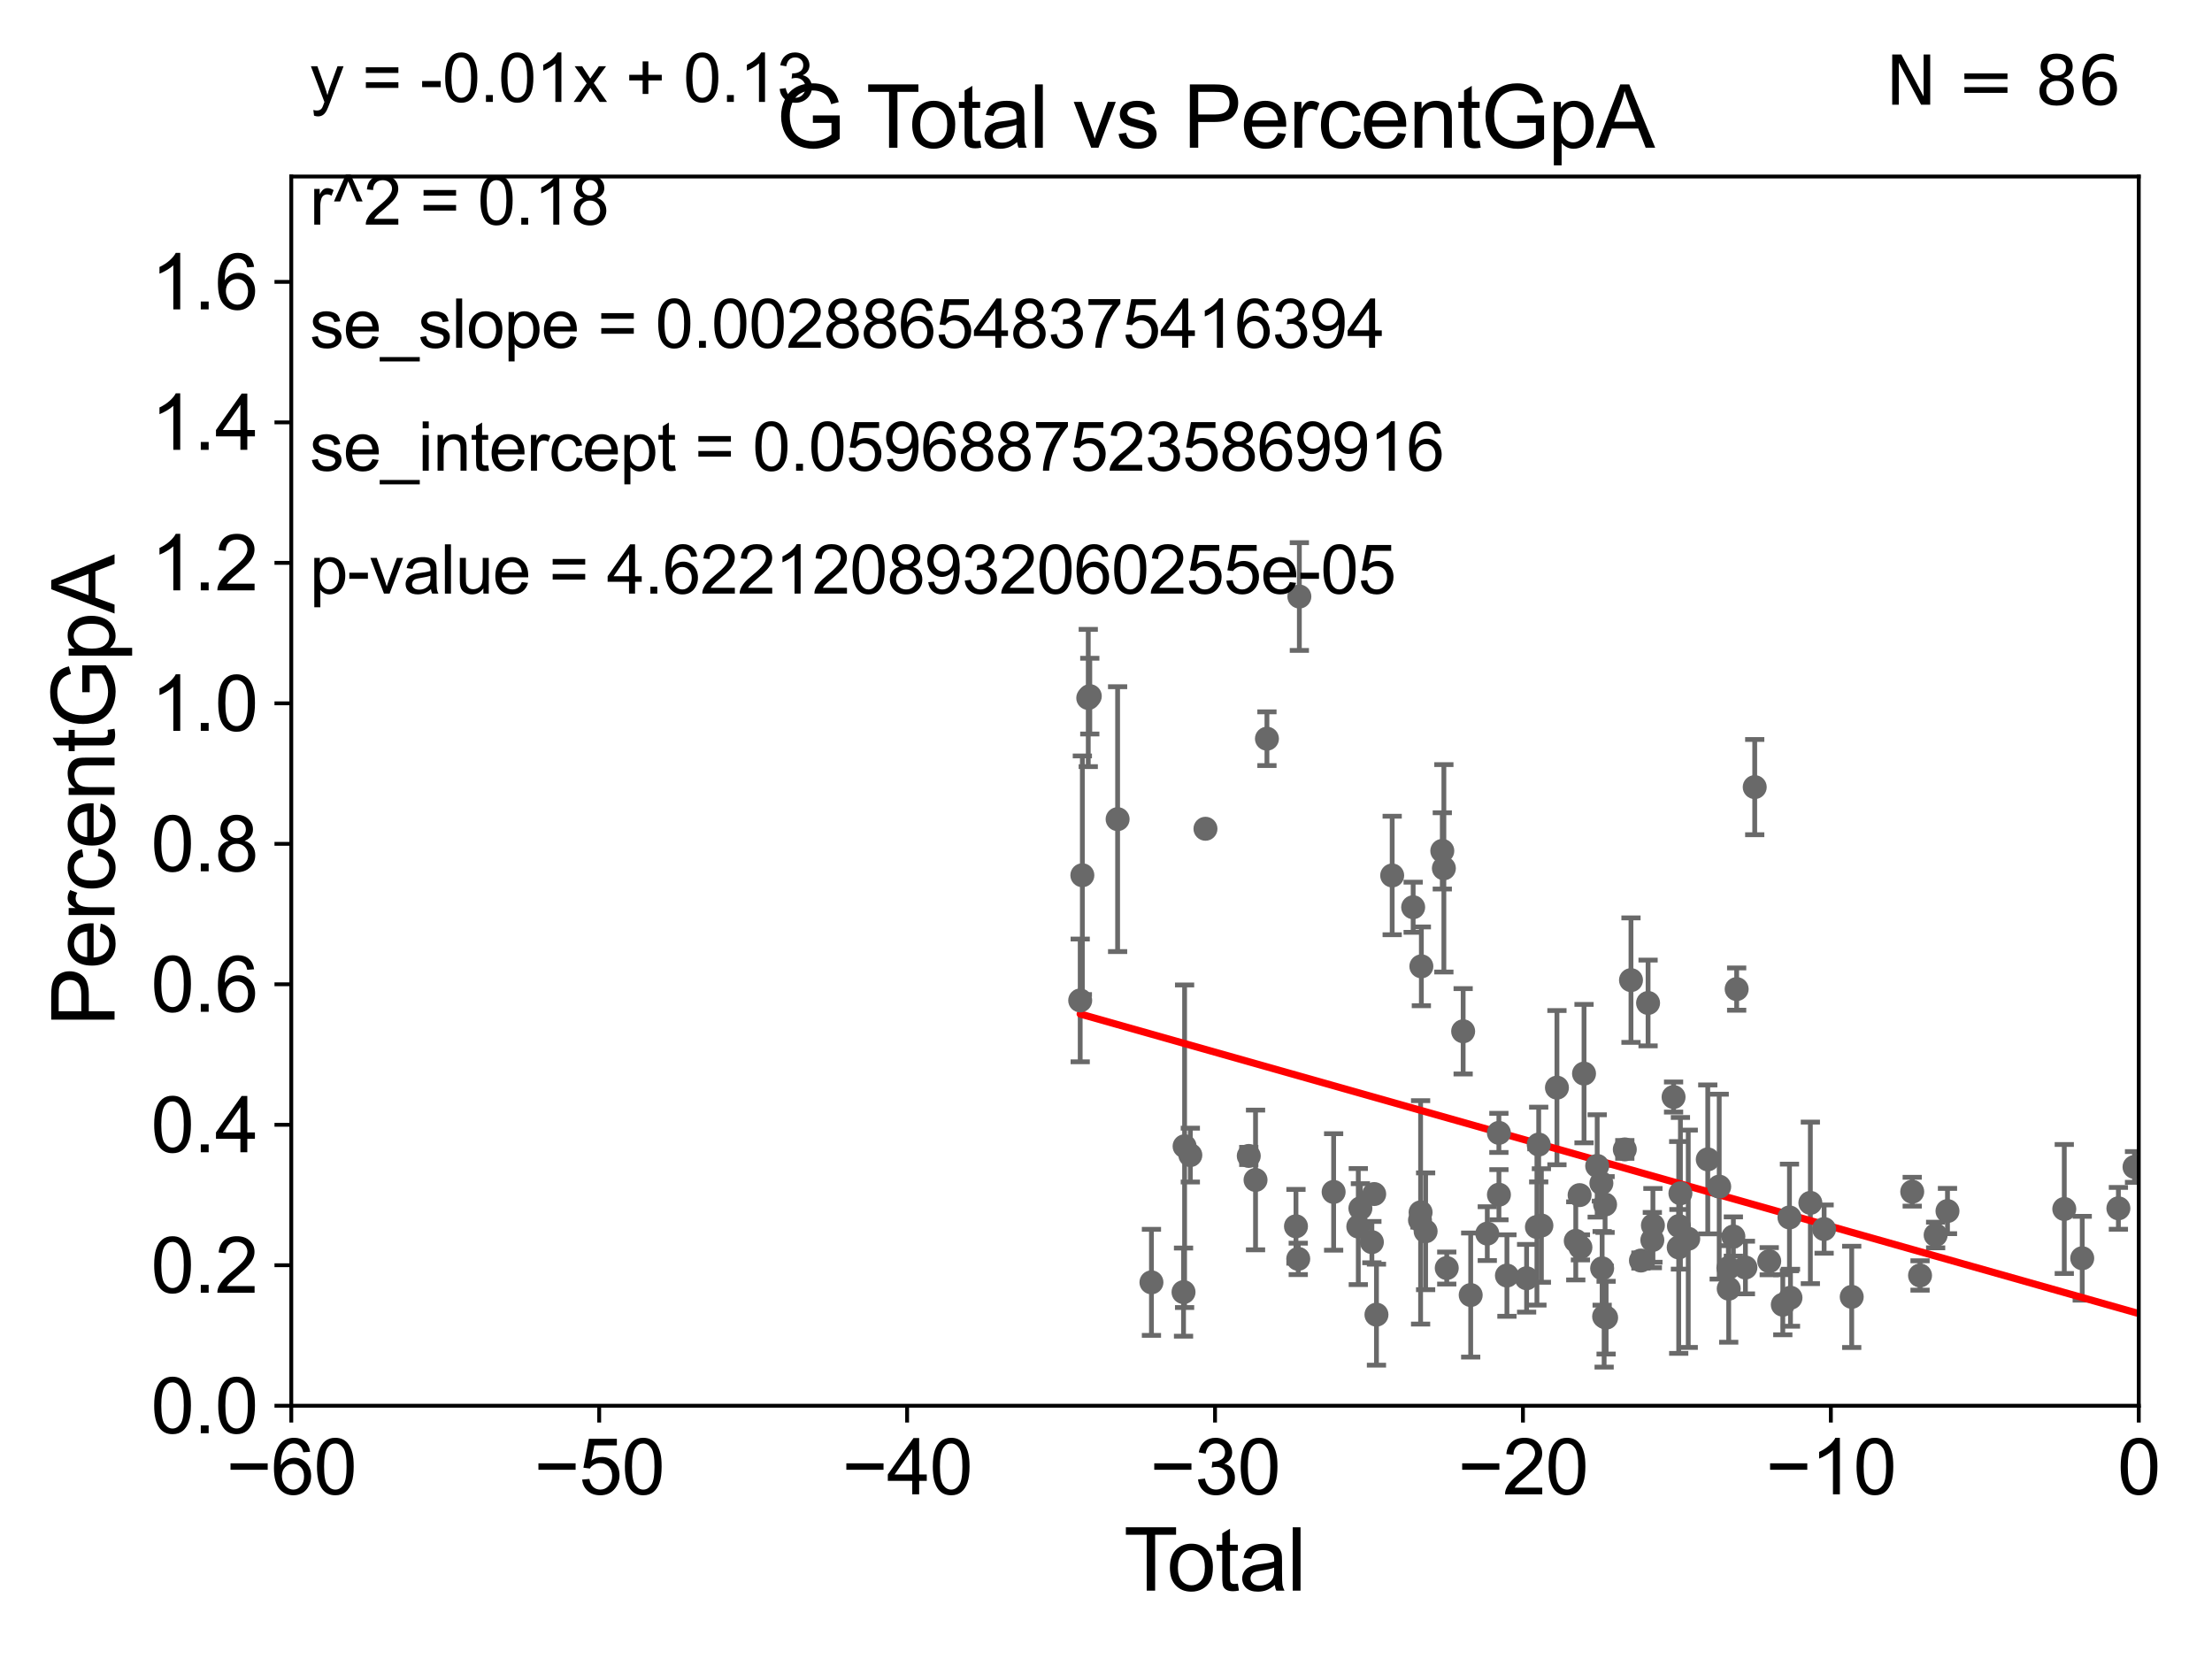 <?xml version="1.0" encoding="utf-8" standalone="no"?>
<!DOCTYPE svg PUBLIC "-//W3C//DTD SVG 1.1//EN"
  "http://www.w3.org/Graphics/SVG/1.1/DTD/svg11.dtd">
<svg xmlns:xlink="http://www.w3.org/1999/xlink" width="460.8pt" height="345.6pt" viewBox="0 0 460.8 345.6" xmlns="http://www.w3.org/2000/svg" version="1.1">
 <defs>
  <style type="text/css">*{stroke-linejoin: round; stroke-linecap: butt}</style>
 </defs>
 <g id="figure_1">
  <g id="patch_1">
   <path d="M 0 345.6 
L 460.8 345.6 
L 460.8 0 
L 0 0 
z
" style="fill: #ffffff"/>
  </g>
  <g id="axes_1">
   <g id="patch_2">
    <path d="M 60.68 292.84 
L 445.545 292.84 
L 445.545 36.775 
L 60.68 36.775 
z
" style="fill: #ffffff"/>
   </g>
   <g id="PathCollection_1">
    <defs>
     <path id="m7516cbeedc" d="M 0 1.118 
C 0.297 1.118 0.581 1 0.791 0.791 
C 1 0.581 1.118 0.297 1.118 0 
C 1.118 -0.297 1 -0.581 0.791 -0.791 
C 0.581 -1 0.297 -1.118 0 -1.118 
C -0.297 -1.118 -0.581 -1 -0.791 -0.791 
C -1 -0.581 -1.118 -0.297 -1.118 0 
C -1.118 0.297 -1 0.581 -0.791 0.791 
C -0.581 1 -0.297 1.118 0 1.118 
z
" style="stroke: #696969"/>
    </defs>
    <g clip-path="url(#pc1a0186892)">
     <use xlink:href="#m7516cbeedc" x="444.66" y="243.098" style="fill: #696969; stroke: #696969"/>
     <use xlink:href="#m7516cbeedc" x="251.12" y="172.647" style="fill: #696969; stroke: #696969"/>
     <use xlink:href="#m7516cbeedc" x="312.246" y="235.999" style="fill: #696969; stroke: #696969"/>
     <use xlink:href="#m7516cbeedc" x="312.255" y="248.878" style="fill: #696969; stroke: #696969"/>
     <use xlink:href="#m7516cbeedc" x="247.968" y="240.628" style="fill: #696969; stroke: #696969"/>
     <use xlink:href="#m7516cbeedc" x="246.772" y="238.785" style="fill: #696969; stroke: #696969"/>
     <use xlink:href="#m7516cbeedc" x="246.551" y="269.169" style="fill: #696969; stroke: #696969"/>
     <use xlink:href="#m7516cbeedc" x="313.921" y="265.72" style="fill: #696969; stroke: #696969"/>
     <use xlink:href="#m7516cbeedc" x="318.021" y="266.286" style="fill: #696969; stroke: #696969"/>
     <use xlink:href="#m7516cbeedc" x="309.83" y="256.984" style="fill: #696969; stroke: #696969"/>
     <use xlink:href="#m7516cbeedc" x="320.168" y="255.601" style="fill: #696969; stroke: #696969"/>
     <use xlink:href="#m7516cbeedc" x="321.102" y="255.294" style="fill: #696969; stroke: #696969"/>
     <use xlink:href="#m7516cbeedc" x="239.867" y="267.136" style="fill: #696969; stroke: #696969"/>
     <use xlink:href="#m7516cbeedc" x="324.339" y="226.576" style="fill: #696969; stroke: #696969"/>
     <use xlink:href="#m7516cbeedc" x="328.261" y="258.495" style="fill: #696969; stroke: #696969"/>
     <use xlink:href="#m7516cbeedc" x="329.063" y="248.964" style="fill: #696969; stroke: #696969"/>
     <use xlink:href="#m7516cbeedc" x="277.82" y="248.303" style="fill: #696969; stroke: #696969"/>
     <use xlink:href="#m7516cbeedc" x="329.981" y="223.65" style="fill: #696969; stroke: #696969"/>
     <use xlink:href="#m7516cbeedc" x="232.819" y="170.644" style="fill: #696969; stroke: #696969"/>
     <use xlink:href="#m7516cbeedc" x="320.54" y="238.43" style="fill: #696969; stroke: #696969"/>
     <use xlink:href="#m7516cbeedc" x="306.373" y="269.78" style="fill: #696969; stroke: #696969"/>
     <use xlink:href="#m7516cbeedc" x="304.801" y="214.837" style="fill: #696969; stroke: #696969"/>
     <use xlink:href="#m7516cbeedc" x="301.384" y="264.156" style="fill: #696969; stroke: #696969"/>
     <use xlink:href="#m7516cbeedc" x="282.958" y="255.516" style="fill: #696969; stroke: #696969"/>
     <use xlink:href="#m7516cbeedc" x="283.394" y="251.719" style="fill: #696969; stroke: #696969"/>
     <use xlink:href="#m7516cbeedc" x="285.788" y="258.757" style="fill: #696969; stroke: #696969"/>
     <use xlink:href="#m7516cbeedc" x="286.27" y="248.741" style="fill: #696969; stroke: #696969"/>
     <use xlink:href="#m7516cbeedc" x="270.68" y="124.27" style="fill: #696969; stroke: #696969"/>
     <use xlink:href="#m7516cbeedc" x="270.448" y="262.247" style="fill: #696969; stroke: #696969"/>
     <use xlink:href="#m7516cbeedc" x="269.974" y="255.461" style="fill: #696969; stroke: #696969"/>
     <use xlink:href="#m7516cbeedc" x="286.742" y="273.868" style="fill: #696969; stroke: #696969"/>
     <use xlink:href="#m7516cbeedc" x="290.017" y="182.377" style="fill: #696969; stroke: #696969"/>
     <use xlink:href="#m7516cbeedc" x="263.927" y="153.884" style="fill: #696969; stroke: #696969"/>
     <use xlink:href="#m7516cbeedc" x="294.387" y="188.992" style="fill: #696969; stroke: #696969"/>
     <use xlink:href="#m7516cbeedc" x="261.552" y="245.805" style="fill: #696969; stroke: #696969"/>
     <use xlink:href="#m7516cbeedc" x="295.811" y="254.178" style="fill: #696969; stroke: #696969"/>
     <use xlink:href="#m7516cbeedc" x="260.141" y="240.802" style="fill: #696969; stroke: #696969"/>
     <use xlink:href="#m7516cbeedc" x="295.937" y="252.556" style="fill: #696969; stroke: #696969"/>
     <use xlink:href="#m7516cbeedc" x="296.096" y="201.305" style="fill: #696969; stroke: #696969"/>
     <use xlink:href="#m7516cbeedc" x="296.983" y="256.499" style="fill: #696969; stroke: #696969"/>
     <use xlink:href="#m7516cbeedc" x="300.457" y="177.251" style="fill: #696969; stroke: #696969"/>
     <use xlink:href="#m7516cbeedc" x="300.786" y="180.884" style="fill: #696969; stroke: #696969"/>
     <use xlink:href="#m7516cbeedc" x="332.725" y="242.882" style="fill: #696969; stroke: #696969"/>
     <use xlink:href="#m7516cbeedc" x="333.597" y="246.482" style="fill: #696969; stroke: #696969"/>
     <use xlink:href="#m7516cbeedc" x="329.231" y="259.85" style="fill: #696969; stroke: #696969"/>
     <use xlink:href="#m7516cbeedc" x="334.171" y="274.253" style="fill: #696969; stroke: #696969"/>
     <use xlink:href="#m7516cbeedc" x="333.756" y="264.219" style="fill: #696969; stroke: #696969"/>
     <use xlink:href="#m7516cbeedc" x="360.122" y="268.461" style="fill: #696969; stroke: #696969"/>
     <use xlink:href="#m7516cbeedc" x="361.093" y="257.586" style="fill: #696969; stroke: #696969"/>
     <use xlink:href="#m7516cbeedc" x="361.778" y="206.043" style="fill: #696969; stroke: #696969"/>
     <use xlink:href="#m7516cbeedc" x="363.603" y="264.045" style="fill: #696969; stroke: #696969"/>
     <use xlink:href="#m7516cbeedc" x="365.541" y="163.969" style="fill: #696969; stroke: #696969"/>
     <use xlink:href="#m7516cbeedc" x="368.562" y="262.729" style="fill: #696969; stroke: #696969"/>
     <use xlink:href="#m7516cbeedc" x="371.39" y="271.795" style="fill: #696969; stroke: #696969"/>
     <use xlink:href="#m7516cbeedc" x="372.777" y="253.619" style="fill: #696969; stroke: #696969"/>
     <use xlink:href="#m7516cbeedc" x="358.142" y="247.198" style="fill: #696969; stroke: #696969"/>
     <use xlink:href="#m7516cbeedc" x="372.989" y="270.344" style="fill: #696969; stroke: #696969"/>
     <use xlink:href="#m7516cbeedc" x="379.998" y="256.035" style="fill: #696969; stroke: #696969"/>
     <use xlink:href="#m7516cbeedc" x="385.747" y="270.162" style="fill: #696969; stroke: #696969"/>
     <use xlink:href="#m7516cbeedc" x="398.351" y="248.255" style="fill: #696969; stroke: #696969"/>
     <use xlink:href="#m7516cbeedc" x="399.981" y="265.702" style="fill: #696969; stroke: #696969"/>
     <use xlink:href="#m7516cbeedc" x="403.229" y="257.277" style="fill: #696969; stroke: #696969"/>
     <use xlink:href="#m7516cbeedc" x="405.697" y="252.283" style="fill: #696969; stroke: #696969"/>
     <use xlink:href="#m7516cbeedc" x="430.027" y="251.853" style="fill: #696969; stroke: #696969"/>
     <use xlink:href="#m7516cbeedc" x="433.766" y="262.115" style="fill: #696969; stroke: #696969"/>
     <use xlink:href="#m7516cbeedc" x="441.3" y="251.717" style="fill: #696969; stroke: #696969"/>
     <use xlink:href="#m7516cbeedc" x="377.131" y="250.581" style="fill: #696969; stroke: #696969"/>
     <use xlink:href="#m7516cbeedc" x="355.759" y="241.523" style="fill: #696969; stroke: #696969"/>
     <use xlink:href="#m7516cbeedc" x="360.052" y="264.146" style="fill: #696969; stroke: #696969"/>
     <use xlink:href="#m7516cbeedc" x="350.062" y="248.588" style="fill: #696969; stroke: #696969"/>
     <use xlink:href="#m7516cbeedc" x="338.476" y="239.442" style="fill: #696969; stroke: #696969"/>
     <use xlink:href="#m7516cbeedc" x="334.368" y="250.925" style="fill: #696969; stroke: #696969"/>
     <use xlink:href="#m7516cbeedc" x="351.692" y="258.056" style="fill: #696969; stroke: #696969"/>
     <use xlink:href="#m7516cbeedc" x="225.026" y="208.407" style="fill: #696969; stroke: #696969"/>
     <use xlink:href="#m7516cbeedc" x="339.764" y="204.178" style="fill: #696969; stroke: #696969"/>
     <use xlink:href="#m7516cbeedc" x="341.835" y="262.593" style="fill: #696969; stroke: #696969"/>
     <use xlink:href="#m7516cbeedc" x="343.324" y="208.938" style="fill: #696969; stroke: #696969"/>
     <use xlink:href="#m7516cbeedc" x="344.211" y="258.335" style="fill: #696969; stroke: #696969"/>
     <use xlink:href="#m7516cbeedc" x="334.584" y="274.495" style="fill: #696969; stroke: #696969"/>
     <use xlink:href="#m7516cbeedc" x="225.474" y="182.332" style="fill: #696969; stroke: #696969"/>
     <use xlink:href="#m7516cbeedc" x="226.704" y="145.405" style="fill: #696969; stroke: #696969"/>
     <use xlink:href="#m7516cbeedc" x="348.635" y="228.533" style="fill: #696969; stroke: #696969"/>
     <use xlink:href="#m7516cbeedc" x="349.706" y="259.868" style="fill: #696969; stroke: #696969"/>
     <use xlink:href="#m7516cbeedc" x="227.023" y="145.017" style="fill: #696969; stroke: #696969"/>
     <use xlink:href="#m7516cbeedc" x="349.754" y="255.406" style="fill: #696969; stroke: #696969"/>
     <use xlink:href="#m7516cbeedc" x="344.332" y="255.267" style="fill: #696969; stroke: #696969"/>
    </g>
   </g>
   <g id="matplotlib.axis_1">
    <g id="xtick_1">
     <g id="line2d_1">
      <defs>
       <path id="m265a3cc4bf" d="M 0 0 
L 0 3.5 
" style="stroke: #000000; stroke-width: 0.8"/>
      </defs>
      <g>
       <use xlink:href="#m265a3cc4bf" x="60.68" y="292.84" style="stroke: #000000; stroke-width: 0.8"/>
      </g>
     </g>
     <g id="text_1">
      <!-- −60 -->
      <g transform="translate(47.11 311.293)scale(0.16 -0.16)">
       <defs>
        <path id="ArialMT-2212" d="M 3381 1997 
L 356 1997 
L 356 2522 
L 3381 2522 
L 3381 1997 
z
" transform="scale(0.016)"/>
        <path id="ArialMT-36" d="M 3184 3459 
L 2625 3416 
Q 2550 3747 2413 3897 
Q 2184 4138 1850 4138 
Q 1581 4138 1378 3988 
Q 1113 3794 959 3422 
Q 806 3050 800 2363 
Q 1003 2672 1297 2822 
Q 1591 2972 1913 2972 
Q 2475 2972 2870 2558 
Q 3266 2144 3266 1488 
Q 3266 1056 3080 686 
Q 2894 316 2569 119 
Q 2244 -78 1831 -78 
Q 1128 -78 684 439 
Q 241 956 241 2144 
Q 241 3472 731 4075 
Q 1159 4600 1884 4600 
Q 2425 4600 2770 4297 
Q 3116 3994 3184 3459 
z
M 888 1484 
Q 888 1194 1011 928 
Q 1134 663 1356 523 
Q 1578 384 1822 384 
Q 2178 384 2434 671 
Q 2691 959 2691 1453 
Q 2691 1928 2437 2201 
Q 2184 2475 1800 2475 
Q 1419 2475 1153 2201 
Q 888 1928 888 1484 
z
" transform="scale(0.016)"/>
        <path id="ArialMT-30" d="M 266 2259 
Q 266 3072 433 3567 
Q 600 4063 929 4331 
Q 1259 4600 1759 4600 
Q 2128 4600 2406 4451 
Q 2684 4303 2865 4023 
Q 3047 3744 3150 3342 
Q 3253 2941 3253 2259 
Q 3253 1453 3087 958 
Q 2922 463 2592 192 
Q 2263 -78 1759 -78 
Q 1097 -78 719 397 
Q 266 969 266 2259 
z
M 844 2259 
Q 844 1131 1108 757 
Q 1372 384 1759 384 
Q 2147 384 2411 759 
Q 2675 1134 2675 2259 
Q 2675 3391 2411 3762 
Q 2147 4134 1753 4134 
Q 1366 4134 1134 3806 
Q 844 3388 844 2259 
z
" transform="scale(0.016)"/>
       </defs>
       <use xlink:href="#ArialMT-2212"/>
       <use xlink:href="#ArialMT-36" x="58.398"/>
       <use xlink:href="#ArialMT-30" x="114.014"/>
      </g>
     </g>
    </g>
    <g id="xtick_2">
     <g id="line2d_2">
      <g>
       <use xlink:href="#m265a3cc4bf" x="124.824" y="292.84" style="stroke: #000000; stroke-width: 0.8"/>
      </g>
     </g>
     <g id="text_2">
      <!-- −50 -->
      <g transform="translate(111.254 311.293)scale(0.16 -0.16)">
       <defs>
        <path id="ArialMT-35" d="M 266 1200 
L 856 1250 
Q 922 819 1161 601 
Q 1400 384 1738 384 
Q 2144 384 2425 690 
Q 2706 997 2706 1503 
Q 2706 1984 2436 2262 
Q 2166 2541 1728 2541 
Q 1456 2541 1237 2417 
Q 1019 2294 894 2097 
L 366 2166 
L 809 4519 
L 3088 4519 
L 3088 3981 
L 1259 3981 
L 1013 2750 
Q 1425 3038 1878 3038 
Q 2478 3038 2890 2622 
Q 3303 2206 3303 1553 
Q 3303 931 2941 478 
Q 2500 -78 1738 -78 
Q 1113 -78 717 272 
Q 322 622 266 1200 
z
" transform="scale(0.016)"/>
       </defs>
       <use xlink:href="#ArialMT-2212"/>
       <use xlink:href="#ArialMT-35" x="58.398"/>
       <use xlink:href="#ArialMT-30" x="114.014"/>
      </g>
     </g>
    </g>
    <g id="xtick_3">
     <g id="line2d_3">
      <g>
       <use xlink:href="#m265a3cc4bf" x="188.968" y="292.84" style="stroke: #000000; stroke-width: 0.8"/>
      </g>
     </g>
     <g id="text_3">
      <!-- −40 -->
      <g transform="translate(175.398 311.293)scale(0.16 -0.16)">
       <defs>
        <path id="ArialMT-34" d="M 2069 0 
L 2069 1097 
L 81 1097 
L 81 1613 
L 2172 4581 
L 2631 4581 
L 2631 1613 
L 3250 1613 
L 3250 1097 
L 2631 1097 
L 2631 0 
L 2069 0 
z
M 2069 1613 
L 2069 3678 
L 634 1613 
L 2069 1613 
z
" transform="scale(0.016)"/>
       </defs>
       <use xlink:href="#ArialMT-2212"/>
       <use xlink:href="#ArialMT-34" x="58.398"/>
       <use xlink:href="#ArialMT-30" x="114.014"/>
      </g>
     </g>
    </g>
    <g id="xtick_4">
     <g id="line2d_4">
      <g>
       <use xlink:href="#m265a3cc4bf" x="253.113" y="292.84" style="stroke: #000000; stroke-width: 0.8"/>
      </g>
     </g>
     <g id="text_4">
      <!-- −30 -->
      <g transform="translate(239.542 311.293)scale(0.16 -0.16)">
       <defs>
        <path id="ArialMT-33" d="M 269 1209 
L 831 1284 
Q 928 806 1161 595 
Q 1394 384 1728 384 
Q 2125 384 2398 659 
Q 2672 934 2672 1341 
Q 2672 1728 2419 1979 
Q 2166 2231 1775 2231 
Q 1616 2231 1378 2169 
L 1441 2663 
Q 1497 2656 1531 2656 
Q 1891 2656 2178 2843 
Q 2466 3031 2466 3422 
Q 2466 3731 2256 3934 
Q 2047 4138 1716 4138 
Q 1388 4138 1169 3931 
Q 950 3725 888 3313 
L 325 3413 
Q 428 3978 793 4289 
Q 1159 4600 1703 4600 
Q 2078 4600 2393 4439 
Q 2709 4278 2876 4000 
Q 3044 3722 3044 3409 
Q 3044 3113 2884 2869 
Q 2725 2625 2413 2481 
Q 2819 2388 3044 2092 
Q 3269 1797 3269 1353 
Q 3269 753 2831 336 
Q 2394 -81 1725 -81 
Q 1122 -81 723 278 
Q 325 638 269 1209 
z
" transform="scale(0.016)"/>
       </defs>
       <use xlink:href="#ArialMT-2212"/>
       <use xlink:href="#ArialMT-33" x="58.398"/>
       <use xlink:href="#ArialMT-30" x="114.014"/>
      </g>
     </g>
    </g>
    <g id="xtick_5">
     <g id="line2d_5">
      <g>
       <use xlink:href="#m265a3cc4bf" x="317.257" y="292.84" style="stroke: #000000; stroke-width: 0.8"/>
      </g>
     </g>
     <g id="text_5">
      <!-- −20 -->
      <g transform="translate(303.687 311.293)scale(0.16 -0.16)">
       <defs>
        <path id="ArialMT-32" d="M 3222 541 
L 3222 0 
L 194 0 
Q 188 203 259 391 
Q 375 700 629 1000 
Q 884 1300 1366 1694 
Q 2113 2306 2375 2664 
Q 2638 3022 2638 3341 
Q 2638 3675 2398 3904 
Q 2159 4134 1775 4134 
Q 1369 4134 1125 3890 
Q 881 3647 878 3216 
L 300 3275 
Q 359 3922 746 4261 
Q 1134 4600 1788 4600 
Q 2447 4600 2831 4234 
Q 3216 3869 3216 3328 
Q 3216 3053 3103 2787 
Q 2991 2522 2730 2228 
Q 2469 1934 1863 1422 
Q 1356 997 1212 845 
Q 1069 694 975 541 
L 3222 541 
z
" transform="scale(0.016)"/>
       </defs>
       <use xlink:href="#ArialMT-2212"/>
       <use xlink:href="#ArialMT-32" x="58.398"/>
       <use xlink:href="#ArialMT-30" x="114.014"/>
      </g>
     </g>
    </g>
    <g id="xtick_6">
     <g id="line2d_6">
      <g>
       <use xlink:href="#m265a3cc4bf" x="381.401" y="292.84" style="stroke: #000000; stroke-width: 0.8"/>
      </g>
     </g>
     <g id="text_6">
      <!-- −10 -->
      <g transform="translate(367.831 311.293)scale(0.16 -0.16)">
       <defs>
        <path id="ArialMT-31" d="M 2384 0 
L 1822 0 
L 1822 3584 
Q 1619 3391 1289 3197 
Q 959 3003 697 2906 
L 697 3450 
Q 1169 3672 1522 3987 
Q 1875 4303 2022 4600 
L 2384 4600 
L 2384 0 
z
" transform="scale(0.016)"/>
       </defs>
       <use xlink:href="#ArialMT-2212"/>
       <use xlink:href="#ArialMT-31" x="58.398"/>
       <use xlink:href="#ArialMT-30" x="114.014"/>
      </g>
     </g>
    </g>
    <g id="xtick_7">
     <g id="line2d_7">
      <g>
       <use xlink:href="#m265a3cc4bf" x="445.545" y="292.84" style="stroke: #000000; stroke-width: 0.8"/>
      </g>
     </g>
     <g id="text_7">
      <!-- 0 -->
      <g transform="translate(441.096 311.293)scale(0.16 -0.16)">
       <use xlink:href="#ArialMT-30"/>
      </g>
     </g>
    </g>
    <g id="text_8">
     <!-- Total -->
     <g transform="translate(234.107 331.357)scale(0.18 -0.18)">
      <defs>
       <path id="ArialMT-54" d="M 1659 0 
L 1659 4041 
L 150 4041 
L 150 4581 
L 3781 4581 
L 3781 4041 
L 2266 4041 
L 2266 0 
L 1659 0 
z
" transform="scale(0.016)"/>
       <path id="ArialMT-6f" d="M 213 1659 
Q 213 2581 725 3025 
Q 1153 3394 1769 3394 
Q 2453 3394 2887 2945 
Q 3322 2497 3322 1706 
Q 3322 1066 3130 698 
Q 2938 331 2570 128 
Q 2203 -75 1769 -75 
Q 1072 -75 642 372 
Q 213 819 213 1659 
z
M 791 1659 
Q 791 1022 1069 705 
Q 1347 388 1769 388 
Q 2188 388 2466 706 
Q 2744 1025 2744 1678 
Q 2744 2294 2464 2611 
Q 2184 2928 1769 2928 
Q 1347 2928 1069 2612 
Q 791 2297 791 1659 
z
" transform="scale(0.016)"/>
       <path id="ArialMT-74" d="M 1650 503 
L 1731 6 
Q 1494 -44 1306 -44 
Q 1000 -44 831 53 
Q 663 150 594 308 
Q 525 466 525 972 
L 525 2881 
L 113 2881 
L 113 3319 
L 525 3319 
L 525 4141 
L 1084 4478 
L 1084 3319 
L 1650 3319 
L 1650 2881 
L 1084 2881 
L 1084 941 
Q 1084 700 1114 631 
Q 1144 563 1211 522 
Q 1278 481 1403 481 
Q 1497 481 1650 503 
z
" transform="scale(0.016)"/>
       <path id="ArialMT-61" d="M 2588 409 
Q 2275 144 1986 34 
Q 1697 -75 1366 -75 
Q 819 -75 525 192 
Q 231 459 231 875 
Q 231 1119 342 1320 
Q 453 1522 633 1644 
Q 813 1766 1038 1828 
Q 1203 1872 1538 1913 
Q 2219 1994 2541 2106 
Q 2544 2222 2544 2253 
Q 2544 2597 2384 2738 
Q 2169 2928 1744 2928 
Q 1347 2928 1158 2789 
Q 969 2650 878 2297 
L 328 2372 
Q 403 2725 575 2942 
Q 747 3159 1072 3276 
Q 1397 3394 1825 3394 
Q 2250 3394 2515 3294 
Q 2781 3194 2906 3042 
Q 3031 2891 3081 2659 
Q 3109 2516 3109 2141 
L 3109 1391 
Q 3109 606 3145 398 
Q 3181 191 3288 0 
L 2700 0 
Q 2613 175 2588 409 
z
M 2541 1666 
Q 2234 1541 1622 1453 
Q 1275 1403 1131 1340 
Q 988 1278 909 1158 
Q 831 1038 831 891 
Q 831 666 1001 516 
Q 1172 366 1500 366 
Q 1825 366 2078 508 
Q 2331 650 2450 897 
Q 2541 1088 2541 1459 
L 2541 1666 
z
" transform="scale(0.016)"/>
       <path id="ArialMT-6c" d="M 409 0 
L 409 4581 
L 972 4581 
L 972 0 
L 409 0 
z
" transform="scale(0.016)"/>
      </defs>
      <use xlink:href="#ArialMT-54"/>
      <use xlink:href="#ArialMT-6f" x="49.959"/>
      <use xlink:href="#ArialMT-74" x="105.574"/>
      <use xlink:href="#ArialMT-61" x="133.357"/>
      <use xlink:href="#ArialMT-6c" x="188.973"/>
     </g>
    </g>
   </g>
   <g id="matplotlib.axis_2">
    <g id="ytick_1">
     <g id="line2d_8">
      <defs>
       <path id="m6ea3d19506" d="M 0 0 
L -3.5 0 
" style="stroke: #000000; stroke-width: 0.8"/>
      </defs>
      <g>
       <use xlink:href="#m6ea3d19506" x="60.68" y="292.84" style="stroke: #000000; stroke-width: 0.8"/>
      </g>
     </g>
     <g id="text_9">
      <!-- 0.0 -->
      <g transform="translate(31.44 298.566)scale(0.16 -0.16)">
       <defs>
        <path id="ArialMT-2e" d="M 581 0 
L 581 641 
L 1222 641 
L 1222 0 
L 581 0 
z
" transform="scale(0.016)"/>
       </defs>
       <use xlink:href="#ArialMT-30"/>
       <use xlink:href="#ArialMT-2e" x="55.615"/>
       <use xlink:href="#ArialMT-30" x="83.398"/>
      </g>
     </g>
    </g>
    <g id="ytick_2">
     <g id="line2d_9">
      <g>
       <use xlink:href="#m6ea3d19506" x="60.68" y="263.575" style="stroke: #000000; stroke-width: 0.8"/>
      </g>
     </g>
     <g id="text_10">
      <!-- 0.2 -->
      <g transform="translate(31.44 269.302)scale(0.16 -0.16)">
       <use xlink:href="#ArialMT-30"/>
       <use xlink:href="#ArialMT-2e" x="55.615"/>
       <use xlink:href="#ArialMT-32" x="83.398"/>
      </g>
     </g>
    </g>
    <g id="ytick_3">
     <g id="line2d_10">
      <g>
       <use xlink:href="#m6ea3d19506" x="60.68" y="234.311" style="stroke: #000000; stroke-width: 0.8"/>
      </g>
     </g>
     <g id="text_11">
      <!-- 0.4 -->
      <g transform="translate(31.44 240.037)scale(0.16 -0.16)">
       <use xlink:href="#ArialMT-30"/>
       <use xlink:href="#ArialMT-2e" x="55.615"/>
       <use xlink:href="#ArialMT-34" x="83.398"/>
      </g>
     </g>
    </g>
    <g id="ytick_4">
     <g id="line2d_11">
      <g>
       <use xlink:href="#m6ea3d19506" x="60.68" y="205.046" style="stroke: #000000; stroke-width: 0.8"/>
      </g>
     </g>
     <g id="text_12">
      <!-- 0.6 -->
      <g transform="translate(31.44 210.772)scale(0.16 -0.16)">
       <use xlink:href="#ArialMT-30"/>
       <use xlink:href="#ArialMT-2e" x="55.615"/>
       <use xlink:href="#ArialMT-36" x="83.398"/>
      </g>
     </g>
    </g>
    <g id="ytick_5">
     <g id="line2d_12">
      <g>
       <use xlink:href="#m6ea3d19506" x="60.68" y="175.782" style="stroke: #000000; stroke-width: 0.8"/>
      </g>
     </g>
     <g id="text_13">
      <!-- 0.8 -->
      <g transform="translate(31.44 181.508)scale(0.16 -0.16)">
       <defs>
        <path id="ArialMT-38" d="M 1131 2484 
Q 781 2613 612 2850 
Q 444 3088 444 3419 
Q 444 3919 803 4259 
Q 1163 4600 1759 4600 
Q 2359 4600 2725 4251 
Q 3091 3903 3091 3403 
Q 3091 3084 2923 2848 
Q 2756 2613 2416 2484 
Q 2838 2347 3058 2040 
Q 3278 1734 3278 1309 
Q 3278 722 2862 322 
Q 2447 -78 1769 -78 
Q 1091 -78 675 323 
Q 259 725 259 1325 
Q 259 1772 486 2073 
Q 713 2375 1131 2484 
z
M 1019 3438 
Q 1019 3113 1228 2906 
Q 1438 2700 1772 2700 
Q 2097 2700 2305 2904 
Q 2513 3109 2513 3406 
Q 2513 3716 2298 3927 
Q 2084 4138 1766 4138 
Q 1444 4138 1231 3931 
Q 1019 3725 1019 3438 
z
M 838 1322 
Q 838 1081 952 856 
Q 1066 631 1291 507 
Q 1516 384 1775 384 
Q 2178 384 2440 643 
Q 2703 903 2703 1303 
Q 2703 1709 2433 1975 
Q 2163 2241 1756 2241 
Q 1359 2241 1098 1978 
Q 838 1716 838 1322 
z
" transform="scale(0.016)"/>
       </defs>
       <use xlink:href="#ArialMT-30"/>
       <use xlink:href="#ArialMT-2e" x="55.615"/>
       <use xlink:href="#ArialMT-38" x="83.398"/>
      </g>
     </g>
    </g>
    <g id="ytick_6">
     <g id="line2d_13">
      <g>
       <use xlink:href="#m6ea3d19506" x="60.68" y="146.517" style="stroke: #000000; stroke-width: 0.8"/>
      </g>
     </g>
     <g id="text_14">
      <!-- 1.0 -->
      <g transform="translate(31.44 152.243)scale(0.16 -0.16)">
       <use xlink:href="#ArialMT-31"/>
       <use xlink:href="#ArialMT-2e" x="55.615"/>
       <use xlink:href="#ArialMT-30" x="83.398"/>
      </g>
     </g>
    </g>
    <g id="ytick_7">
     <g id="line2d_14">
      <g>
       <use xlink:href="#m6ea3d19506" x="60.68" y="117.252" style="stroke: #000000; stroke-width: 0.8"/>
      </g>
     </g>
     <g id="text_15">
      <!-- 1.2 -->
      <g transform="translate(31.44 122.979)scale(0.16 -0.16)">
       <use xlink:href="#ArialMT-31"/>
       <use xlink:href="#ArialMT-2e" x="55.615"/>
       <use xlink:href="#ArialMT-32" x="83.398"/>
      </g>
     </g>
    </g>
    <g id="ytick_8">
     <g id="line2d_15">
      <g>
       <use xlink:href="#m6ea3d19506" x="60.68" y="87.988" style="stroke: #000000; stroke-width: 0.8"/>
      </g>
     </g>
     <g id="text_16">
      <!-- 1.4 -->
      <g transform="translate(31.44 93.714)scale(0.16 -0.16)">
       <use xlink:href="#ArialMT-31"/>
       <use xlink:href="#ArialMT-2e" x="55.615"/>
       <use xlink:href="#ArialMT-34" x="83.398"/>
      </g>
     </g>
    </g>
    <g id="ytick_9">
     <g id="line2d_16">
      <g>
       <use xlink:href="#m6ea3d19506" x="60.68" y="58.723" style="stroke: #000000; stroke-width: 0.8"/>
      </g>
     </g>
     <g id="text_17">
      <!-- 1.6 -->
      <g transform="translate(31.44 64.45)scale(0.16 -0.16)">
       <use xlink:href="#ArialMT-31"/>
       <use xlink:href="#ArialMT-2e" x="55.615"/>
       <use xlink:href="#ArialMT-36" x="83.398"/>
      </g>
     </g>
    </g>
    <g id="text_18">
     <!-- PercentGpA -->
     <g transform="translate(23.863 213.831)rotate(-90)scale(0.18 -0.18)">
      <defs>
       <path id="ArialMT-50" d="M 494 0 
L 494 4581 
L 2222 4581 
Q 2678 4581 2919 4538 
Q 3256 4481 3484 4323 
Q 3713 4166 3852 3881 
Q 3991 3597 3991 3256 
Q 3991 2672 3619 2267 
Q 3247 1863 2275 1863 
L 1100 1863 
L 1100 0 
L 494 0 
z
M 1100 2403 
L 2284 2403 
Q 2872 2403 3119 2622 
Q 3366 2841 3366 3238 
Q 3366 3525 3220 3729 
Q 3075 3934 2838 4000 
Q 2684 4041 2272 4041 
L 1100 4041 
L 1100 2403 
z
" transform="scale(0.016)"/>
       <path id="ArialMT-65" d="M 2694 1069 
L 3275 997 
Q 3138 488 2766 206 
Q 2394 -75 1816 -75 
Q 1088 -75 661 373 
Q 234 822 234 1631 
Q 234 2469 665 2931 
Q 1097 3394 1784 3394 
Q 2450 3394 2872 2941 
Q 3294 2488 3294 1666 
Q 3294 1616 3291 1516 
L 816 1516 
Q 847 969 1125 678 
Q 1403 388 1819 388 
Q 2128 388 2347 550 
Q 2566 713 2694 1069 
z
M 847 1978 
L 2700 1978 
Q 2663 2397 2488 2606 
Q 2219 2931 1791 2931 
Q 1403 2931 1139 2672 
Q 875 2413 847 1978 
z
" transform="scale(0.016)"/>
       <path id="ArialMT-72" d="M 416 0 
L 416 3319 
L 922 3319 
L 922 2816 
Q 1116 3169 1280 3281 
Q 1444 3394 1641 3394 
Q 1925 3394 2219 3213 
L 2025 2691 
Q 1819 2813 1613 2813 
Q 1428 2813 1281 2702 
Q 1134 2591 1072 2394 
Q 978 2094 978 1738 
L 978 0 
L 416 0 
z
" transform="scale(0.016)"/>
       <path id="ArialMT-63" d="M 2588 1216 
L 3141 1144 
Q 3050 572 2676 248 
Q 2303 -75 1759 -75 
Q 1078 -75 664 370 
Q 250 816 250 1647 
Q 250 2184 428 2587 
Q 606 2991 970 3192 
Q 1334 3394 1763 3394 
Q 2303 3394 2647 3120 
Q 2991 2847 3088 2344 
L 2541 2259 
Q 2463 2594 2264 2762 
Q 2066 2931 1784 2931 
Q 1359 2931 1093 2626 
Q 828 2322 828 1663 
Q 828 994 1084 691 
Q 1341 388 1753 388 
Q 2084 388 2306 591 
Q 2528 794 2588 1216 
z
" transform="scale(0.016)"/>
       <path id="ArialMT-6e" d="M 422 0 
L 422 3319 
L 928 3319 
L 928 2847 
Q 1294 3394 1984 3394 
Q 2284 3394 2536 3286 
Q 2788 3178 2913 3003 
Q 3038 2828 3088 2588 
Q 3119 2431 3119 2041 
L 3119 0 
L 2556 0 
L 2556 2019 
Q 2556 2363 2490 2533 
Q 2425 2703 2258 2804 
Q 2091 2906 1866 2906 
Q 1506 2906 1245 2678 
Q 984 2450 984 1813 
L 984 0 
L 422 0 
z
" transform="scale(0.016)"/>
       <path id="ArialMT-47" d="M 2638 1797 
L 2638 2334 
L 4578 2338 
L 4578 638 
Q 4131 281 3656 101 
Q 3181 -78 2681 -78 
Q 2006 -78 1454 211 
Q 903 500 622 1047 
Q 341 1594 341 2269 
Q 341 2938 620 3517 
Q 900 4097 1425 4378 
Q 1950 4659 2634 4659 
Q 3131 4659 3532 4498 
Q 3934 4338 4162 4050 
Q 4391 3763 4509 3300 
L 3963 3150 
Q 3859 3500 3706 3700 
Q 3553 3900 3268 4020 
Q 2984 4141 2638 4141 
Q 2222 4141 1919 4014 
Q 1616 3888 1430 3681 
Q 1244 3475 1141 3228 
Q 966 2803 966 2306 
Q 966 1694 1177 1281 
Q 1388 869 1791 669 
Q 2194 469 2647 469 
Q 3041 469 3416 620 
Q 3791 772 3984 944 
L 3984 1797 
L 2638 1797 
z
" transform="scale(0.016)"/>
       <path id="ArialMT-70" d="M 422 -1272 
L 422 3319 
L 934 3319 
L 934 2888 
Q 1116 3141 1344 3267 
Q 1572 3394 1897 3394 
Q 2322 3394 2647 3175 
Q 2972 2956 3137 2557 
Q 3303 2159 3303 1684 
Q 3303 1175 3120 767 
Q 2938 359 2589 142 
Q 2241 -75 1856 -75 
Q 1575 -75 1351 44 
Q 1128 163 984 344 
L 984 -1272 
L 422 -1272 
z
M 931 1641 
Q 931 1000 1190 694 
Q 1450 388 1819 388 
Q 2194 388 2461 705 
Q 2728 1022 2728 1688 
Q 2728 2322 2467 2637 
Q 2206 2953 1844 2953 
Q 1484 2953 1207 2617 
Q 931 2281 931 1641 
z
" transform="scale(0.016)"/>
       <path id="ArialMT-41" d="M -9 0 
L 1750 4581 
L 2403 4581 
L 4278 0 
L 3588 0 
L 3053 1388 
L 1138 1388 
L 634 0 
L -9 0 
z
M 1313 1881 
L 2866 1881 
L 2388 3150 
Q 2169 3728 2063 4100 
Q 1975 3659 1816 3225 
L 1313 1881 
z
" transform="scale(0.016)"/>
      </defs>
      <use xlink:href="#ArialMT-50"/>
      <use xlink:href="#ArialMT-65" x="66.699"/>
      <use xlink:href="#ArialMT-72" x="122.314"/>
      <use xlink:href="#ArialMT-63" x="155.615"/>
      <use xlink:href="#ArialMT-65" x="205.615"/>
      <use xlink:href="#ArialMT-6e" x="261.23"/>
      <use xlink:href="#ArialMT-74" x="316.846"/>
      <use xlink:href="#ArialMT-47" x="344.629"/>
      <use xlink:href="#ArialMT-70" x="422.412"/>
      <use xlink:href="#ArialMT-41" x="478.027"/>
     </g>
    </g>
   </g>
   <g id="LineCollection_1">
    <path d="M 444.66 246.301 
L 444.66 239.895 
" clip-path="url(#pc1a0186892)" style="fill: none; stroke: #696969"/>
    <path d="M 251.12 173.156 
L 251.12 172.138 
" clip-path="url(#pc1a0186892)" style="fill: none; stroke: #696969"/>
    <path d="M 312.246 240.077 
L 312.246 231.922 
" clip-path="url(#pc1a0186892)" style="fill: none; stroke: #696969"/>
    <path d="M 312.255 254.103 
L 312.255 243.652 
" clip-path="url(#pc1a0186892)" style="fill: none; stroke: #696969"/>
    <path d="M 247.968 246.235 
L 247.968 235.02 
" clip-path="url(#pc1a0186892)" style="fill: none; stroke: #696969"/>
    <path d="M 246.772 272.385 
L 246.772 205.184 
" clip-path="url(#pc1a0186892)" style="fill: none; stroke: #696969"/>
    <path d="M 246.551 278.35 
L 246.551 259.989 
" clip-path="url(#pc1a0186892)" style="fill: none; stroke: #696969"/>
    <path d="M 313.921 274.206 
L 313.921 257.234 
" clip-path="url(#pc1a0186892)" style="fill: none; stroke: #696969"/>
    <path d="M 318.021 273.34 
L 318.021 259.232 
" clip-path="url(#pc1a0186892)" style="fill: none; stroke: #696969"/>
    <path d="M 309.83 262.585 
L 309.83 251.382 
" clip-path="url(#pc1a0186892)" style="fill: none; stroke: #696969"/>
    <path d="M 320.168 271.873 
L 320.168 239.328 
" clip-path="url(#pc1a0186892)" style="fill: none; stroke: #696969"/>
    <path d="M 321.102 267.117 
L 321.102 243.47 
" clip-path="url(#pc1a0186892)" style="fill: none; stroke: #696969"/>
    <path d="M 239.867 278.18 
L 239.867 256.092 
" clip-path="url(#pc1a0186892)" style="fill: none; stroke: #696969"/>
    <path d="M 324.339 242.639 
L 324.339 210.513 
" clip-path="url(#pc1a0186892)" style="fill: none; stroke: #696969"/>
    <path d="M 328.261 266.629 
L 328.261 250.361 
" clip-path="url(#pc1a0186892)" style="fill: none; stroke: #696969"/>
    <path d="M 329.063 249.478 
L 329.063 248.45 
" clip-path="url(#pc1a0186892)" style="fill: none; stroke: #696969"/>
    <path d="M 277.82 260.434 
L 277.82 236.172 
" clip-path="url(#pc1a0186892)" style="fill: none; stroke: #696969"/>
    <path d="M 329.981 238.066 
L 329.981 209.234 
" clip-path="url(#pc1a0186892)" style="fill: none; stroke: #696969"/>
    <path d="M 232.819 198.23 
L 232.819 143.057 
" clip-path="url(#pc1a0186892)" style="fill: none; stroke: #696969"/>
    <path d="M 320.54 246.215 
L 320.54 230.645 
" clip-path="url(#pc1a0186892)" style="fill: none; stroke: #696969"/>
    <path d="M 306.373 282.706 
L 306.373 256.855 
" clip-path="url(#pc1a0186892)" style="fill: none; stroke: #696969"/>
    <path d="M 304.801 223.729 
L 304.801 205.946 
" clip-path="url(#pc1a0186892)" style="fill: none; stroke: #696969"/>
    <path d="M 301.384 267.489 
L 301.384 260.823 
" clip-path="url(#pc1a0186892)" style="fill: none; stroke: #696969"/>
    <path d="M 282.958 267.603 
L 282.958 243.429 
" clip-path="url(#pc1a0186892)" style="fill: none; stroke: #696969"/>
    <path d="M 283.394 256.856 
L 283.394 246.582 
" clip-path="url(#pc1a0186892)" style="fill: none; stroke: #696969"/>
    <path d="M 285.788 263.058 
L 285.788 254.455 
" clip-path="url(#pc1a0186892)" style="fill: none; stroke: #696969"/>
    <path d="M 286.27 249.426 
L 286.27 248.057 
" clip-path="url(#pc1a0186892)" style="fill: none; stroke: #696969"/>
    <path d="M 270.68 135.492 
L 270.68 113.048 
" clip-path="url(#pc1a0186892)" style="fill: none; stroke: #696969"/>
    <path d="M 270.448 265.52 
L 270.448 258.975 
" clip-path="url(#pc1a0186892)" style="fill: none; stroke: #696969"/>
    <path d="M 269.974 263.147 
L 269.974 247.774 
" clip-path="url(#pc1a0186892)" style="fill: none; stroke: #696969"/>
    <path d="M 286.742 284.388 
L 286.742 263.347 
" clip-path="url(#pc1a0186892)" style="fill: none; stroke: #696969"/>
    <path d="M 290.017 194.721 
L 290.017 170.032 
" clip-path="url(#pc1a0186892)" style="fill: none; stroke: #696969"/>
    <path d="M 263.927 159.478 
L 263.927 148.29 
" clip-path="url(#pc1a0186892)" style="fill: none; stroke: #696969"/>
    <path d="M 294.387 194.214 
L 294.387 183.77 
" clip-path="url(#pc1a0186892)" style="fill: none; stroke: #696969"/>
    <path d="M 261.552 260.357 
L 261.552 231.252 
" clip-path="url(#pc1a0186892)" style="fill: none; stroke: #696969"/>
    <path d="M 295.811 255.627 
L 295.811 252.729 
" clip-path="url(#pc1a0186892)" style="fill: none; stroke: #696969"/>
    <path d="M 260.141 242.599 
L 260.141 239.006 
" clip-path="url(#pc1a0186892)" style="fill: none; stroke: #696969"/>
    <path d="M 295.937 275.828 
L 295.937 229.285 
" clip-path="url(#pc1a0186892)" style="fill: none; stroke: #696969"/>
    <path d="M 296.096 209.512 
L 296.096 193.097 
" clip-path="url(#pc1a0186892)" style="fill: none; stroke: #696969"/>
    <path d="M 296.983 268.664 
L 296.983 244.334 
" clip-path="url(#pc1a0186892)" style="fill: none; stroke: #696969"/>
    <path d="M 300.457 185.195 
L 300.457 169.307 
" clip-path="url(#pc1a0186892)" style="fill: none; stroke: #696969"/>
    <path d="M 300.786 202.485 
L 300.786 159.282 
" clip-path="url(#pc1a0186892)" style="fill: none; stroke: #696969"/>
    <path d="M 332.725 253.543 
L 332.725 232.221 
" clip-path="url(#pc1a0186892)" style="fill: none; stroke: #696969"/>
    <path d="M 333.597 250.215 
L 333.597 242.748 
" clip-path="url(#pc1a0186892)" style="fill: none; stroke: #696969"/>
    <path d="M 329.231 262.469 
L 329.231 257.231 
" clip-path="url(#pc1a0186892)" style="fill: none; stroke: #696969"/>
    <path d="M 334.171 284.79 
L 334.171 263.716 
" clip-path="url(#pc1a0186892)" style="fill: none; stroke: #696969"/>
    <path d="M 333.756 271.889 
L 333.756 256.548 
" clip-path="url(#pc1a0186892)" style="fill: none; stroke: #696969"/>
    <path d="M 360.122 279.61 
L 360.122 257.312 
" clip-path="url(#pc1a0186892)" style="fill: none; stroke: #696969"/>
    <path d="M 361.093 261.672 
L 361.093 253.5 
" clip-path="url(#pc1a0186892)" style="fill: none; stroke: #696969"/>
    <path d="M 361.778 210.445 
L 361.778 201.642 
" clip-path="url(#pc1a0186892)" style="fill: none; stroke: #696969"/>
    <path d="M 363.603 269.528 
L 363.603 258.562 
" clip-path="url(#pc1a0186892)" style="fill: none; stroke: #696969"/>
    <path d="M 365.541 173.889 
L 365.541 154.049 
" clip-path="url(#pc1a0186892)" style="fill: none; stroke: #696969"/>
    <path d="M 368.562 265.562 
L 368.562 259.896 
" clip-path="url(#pc1a0186892)" style="fill: none; stroke: #696969"/>
    <path d="M 371.39 278.056 
L 371.39 265.534 
" clip-path="url(#pc1a0186892)" style="fill: none; stroke: #696969"/>
    <path d="M 372.777 264.725 
L 372.777 242.513 
" clip-path="url(#pc1a0186892)" style="fill: none; stroke: #696969"/>
    <path d="M 358.142 266.454 
L 358.142 227.942 
" clip-path="url(#pc1a0186892)" style="fill: none; stroke: #696969"/>
    <path d="M 372.989 276.278 
L 372.989 264.411 
" clip-path="url(#pc1a0186892)" style="fill: none; stroke: #696969"/>
    <path d="M 379.998 261.062 
L 379.998 251.009 
" clip-path="url(#pc1a0186892)" style="fill: none; stroke: #696969"/>
    <path d="M 385.747 280.708 
L 385.747 259.616 
" clip-path="url(#pc1a0186892)" style="fill: none; stroke: #696969"/>
    <path d="M 398.351 251.257 
L 398.351 245.253 
" clip-path="url(#pc1a0186892)" style="fill: none; stroke: #696969"/>
    <path d="M 399.981 268.762 
L 399.981 262.642 
" clip-path="url(#pc1a0186892)" style="fill: none; stroke: #696969"/>
    <path d="M 403.229 259.949 
L 403.229 254.604 
" clip-path="url(#pc1a0186892)" style="fill: none; stroke: #696969"/>
    <path d="M 405.697 257 
L 405.697 247.566 
" clip-path="url(#pc1a0186892)" style="fill: none; stroke: #696969"/>
    <path d="M 430.027 265.29 
L 430.027 238.417 
" clip-path="url(#pc1a0186892)" style="fill: none; stroke: #696969"/>
    <path d="M 433.766 270.845 
L 433.766 253.384 
" clip-path="url(#pc1a0186892)" style="fill: none; stroke: #696969"/>
    <path d="M 441.3 256.072 
L 441.3 247.362 
" clip-path="url(#pc1a0186892)" style="fill: none; stroke: #696969"/>
    <path d="M 377.131 267.408 
L 377.131 233.754 
" clip-path="url(#pc1a0186892)" style="fill: none; stroke: #696969"/>
    <path d="M 355.759 257.033 
L 355.759 226.012 
" clip-path="url(#pc1a0186892)" style="fill: none; stroke: #696969"/>
    <path d="M 360.052 268.803 
L 360.052 259.488 
" clip-path="url(#pc1a0186892)" style="fill: none; stroke: #696969"/>
    <path d="M 350.062 264.384 
L 350.062 232.793 
" clip-path="url(#pc1a0186892)" style="fill: none; stroke: #696969"/>
    <path d="M 338.476 241.298 
L 338.476 237.585 
" clip-path="url(#pc1a0186892)" style="fill: none; stroke: #696969"/>
    <path d="M 334.368 256.743 
L 334.368 245.107 
" clip-path="url(#pc1a0186892)" style="fill: none; stroke: #696969"/>
    <path d="M 351.692 280.694 
L 351.692 235.419 
" clip-path="url(#pc1a0186892)" style="fill: none; stroke: #696969"/>
    <path d="M 225.026 221.193 
L 225.026 195.622 
" clip-path="url(#pc1a0186892)" style="fill: none; stroke: #696969"/>
    <path d="M 339.764 217.143 
L 339.764 191.213 
" clip-path="url(#pc1a0186892)" style="fill: none; stroke: #696969"/>
    <path d="M 341.835 264.177 
L 341.835 261.01 
" clip-path="url(#pc1a0186892)" style="fill: none; stroke: #696969"/>
    <path d="M 343.324 217.872 
L 343.324 200.004 
" clip-path="url(#pc1a0186892)" style="fill: none; stroke: #696969"/>
    <path d="M 344.211 264.093 
L 344.211 252.577 
" clip-path="url(#pc1a0186892)" style="fill: none; stroke: #696969"/>
    <path d="M 334.584 282.07 
L 334.584 266.919 
" clip-path="url(#pc1a0186892)" style="fill: none; stroke: #696969"/>
    <path d="M 225.474 207.184 
L 225.474 157.479 
" clip-path="url(#pc1a0186892)" style="fill: none; stroke: #696969"/>
    <path d="M 226.704 159.7 
L 226.704 131.11 
" clip-path="url(#pc1a0186892)" style="fill: none; stroke: #696969"/>
    <path d="M 348.635 231.666 
L 348.635 225.399 
" clip-path="url(#pc1a0186892)" style="fill: none; stroke: #696969"/>
    <path d="M 349.706 281.93 
L 349.706 237.807 
" clip-path="url(#pc1a0186892)" style="fill: none; stroke: #696969"/>
    <path d="M 227.023 152.909 
L 227.023 137.124 
" clip-path="url(#pc1a0186892)" style="fill: none; stroke: #696969"/>
    <path d="M 349.754 258.849 
L 349.754 251.962 
" clip-path="url(#pc1a0186892)" style="fill: none; stroke: #696969"/>
    <path d="M 344.332 262.946 
L 344.332 247.588 
" clip-path="url(#pc1a0186892)" style="fill: none; stroke: #696969"/>
   </g>
   <g id="line2d_17">
    <defs>
     <path id="m38e9d2673d" d="M 2 0 
L -2 -0 
" style="stroke: #696969"/>
    </defs>
    <g clip-path="url(#pc1a0186892)">
     <use xlink:href="#m38e9d2673d" x="444.66" y="246.301" style="fill: #696969; stroke: #696969"/>
     <use xlink:href="#m38e9d2673d" x="251.12" y="173.156" style="fill: #696969; stroke: #696969"/>
     <use xlink:href="#m38e9d2673d" x="312.246" y="240.077" style="fill: #696969; stroke: #696969"/>
     <use xlink:href="#m38e9d2673d" x="312.255" y="254.103" style="fill: #696969; stroke: #696969"/>
     <use xlink:href="#m38e9d2673d" x="247.968" y="246.235" style="fill: #696969; stroke: #696969"/>
     <use xlink:href="#m38e9d2673d" x="246.772" y="272.385" style="fill: #696969; stroke: #696969"/>
     <use xlink:href="#m38e9d2673d" x="246.551" y="278.35" style="fill: #696969; stroke: #696969"/>
     <use xlink:href="#m38e9d2673d" x="313.921" y="274.206" style="fill: #696969; stroke: #696969"/>
     <use xlink:href="#m38e9d2673d" x="318.021" y="273.34" style="fill: #696969; stroke: #696969"/>
     <use xlink:href="#m38e9d2673d" x="309.83" y="262.585" style="fill: #696969; stroke: #696969"/>
     <use xlink:href="#m38e9d2673d" x="320.168" y="271.873" style="fill: #696969; stroke: #696969"/>
     <use xlink:href="#m38e9d2673d" x="321.102" y="267.117" style="fill: #696969; stroke: #696969"/>
     <use xlink:href="#m38e9d2673d" x="239.867" y="278.18" style="fill: #696969; stroke: #696969"/>
     <use xlink:href="#m38e9d2673d" x="324.339" y="242.639" style="fill: #696969; stroke: #696969"/>
     <use xlink:href="#m38e9d2673d" x="328.261" y="266.629" style="fill: #696969; stroke: #696969"/>
     <use xlink:href="#m38e9d2673d" x="329.063" y="249.478" style="fill: #696969; stroke: #696969"/>
     <use xlink:href="#m38e9d2673d" x="277.82" y="260.434" style="fill: #696969; stroke: #696969"/>
     <use xlink:href="#m38e9d2673d" x="329.981" y="238.066" style="fill: #696969; stroke: #696969"/>
     <use xlink:href="#m38e9d2673d" x="232.819" y="198.23" style="fill: #696969; stroke: #696969"/>
     <use xlink:href="#m38e9d2673d" x="320.54" y="246.215" style="fill: #696969; stroke: #696969"/>
     <use xlink:href="#m38e9d2673d" x="306.373" y="282.706" style="fill: #696969; stroke: #696969"/>
     <use xlink:href="#m38e9d2673d" x="304.801" y="223.729" style="fill: #696969; stroke: #696969"/>
     <use xlink:href="#m38e9d2673d" x="301.384" y="267.489" style="fill: #696969; stroke: #696969"/>
     <use xlink:href="#m38e9d2673d" x="282.958" y="267.603" style="fill: #696969; stroke: #696969"/>
     <use xlink:href="#m38e9d2673d" x="283.394" y="256.856" style="fill: #696969; stroke: #696969"/>
     <use xlink:href="#m38e9d2673d" x="285.788" y="263.058" style="fill: #696969; stroke: #696969"/>
     <use xlink:href="#m38e9d2673d" x="286.27" y="249.426" style="fill: #696969; stroke: #696969"/>
     <use xlink:href="#m38e9d2673d" x="270.68" y="135.492" style="fill: #696969; stroke: #696969"/>
     <use xlink:href="#m38e9d2673d" x="270.448" y="265.52" style="fill: #696969; stroke: #696969"/>
     <use xlink:href="#m38e9d2673d" x="269.974" y="263.147" style="fill: #696969; stroke: #696969"/>
     <use xlink:href="#m38e9d2673d" x="286.742" y="284.388" style="fill: #696969; stroke: #696969"/>
     <use xlink:href="#m38e9d2673d" x="290.017" y="194.721" style="fill: #696969; stroke: #696969"/>
     <use xlink:href="#m38e9d2673d" x="263.927" y="159.478" style="fill: #696969; stroke: #696969"/>
     <use xlink:href="#m38e9d2673d" x="294.387" y="194.214" style="fill: #696969; stroke: #696969"/>
     <use xlink:href="#m38e9d2673d" x="261.552" y="260.357" style="fill: #696969; stroke: #696969"/>
     <use xlink:href="#m38e9d2673d" x="295.811" y="255.627" style="fill: #696969; stroke: #696969"/>
     <use xlink:href="#m38e9d2673d" x="260.141" y="242.599" style="fill: #696969; stroke: #696969"/>
     <use xlink:href="#m38e9d2673d" x="295.937" y="275.828" style="fill: #696969; stroke: #696969"/>
     <use xlink:href="#m38e9d2673d" x="296.096" y="209.512" style="fill: #696969; stroke: #696969"/>
     <use xlink:href="#m38e9d2673d" x="296.983" y="268.664" style="fill: #696969; stroke: #696969"/>
     <use xlink:href="#m38e9d2673d" x="300.457" y="185.195" style="fill: #696969; stroke: #696969"/>
     <use xlink:href="#m38e9d2673d" x="300.786" y="202.485" style="fill: #696969; stroke: #696969"/>
     <use xlink:href="#m38e9d2673d" x="332.725" y="253.543" style="fill: #696969; stroke: #696969"/>
     <use xlink:href="#m38e9d2673d" x="333.597" y="250.215" style="fill: #696969; stroke: #696969"/>
     <use xlink:href="#m38e9d2673d" x="329.231" y="262.469" style="fill: #696969; stroke: #696969"/>
     <use xlink:href="#m38e9d2673d" x="334.171" y="284.79" style="fill: #696969; stroke: #696969"/>
     <use xlink:href="#m38e9d2673d" x="333.756" y="271.889" style="fill: #696969; stroke: #696969"/>
     <use xlink:href="#m38e9d2673d" x="360.122" y="279.61" style="fill: #696969; stroke: #696969"/>
     <use xlink:href="#m38e9d2673d" x="361.093" y="261.672" style="fill: #696969; stroke: #696969"/>
     <use xlink:href="#m38e9d2673d" x="361.778" y="210.445" style="fill: #696969; stroke: #696969"/>
     <use xlink:href="#m38e9d2673d" x="363.603" y="269.528" style="fill: #696969; stroke: #696969"/>
     <use xlink:href="#m38e9d2673d" x="365.541" y="173.889" style="fill: #696969; stroke: #696969"/>
     <use xlink:href="#m38e9d2673d" x="368.562" y="265.562" style="fill: #696969; stroke: #696969"/>
     <use xlink:href="#m38e9d2673d" x="371.39" y="278.056" style="fill: #696969; stroke: #696969"/>
     <use xlink:href="#m38e9d2673d" x="372.777" y="264.725" style="fill: #696969; stroke: #696969"/>
     <use xlink:href="#m38e9d2673d" x="358.142" y="266.454" style="fill: #696969; stroke: #696969"/>
     <use xlink:href="#m38e9d2673d" x="372.989" y="276.278" style="fill: #696969; stroke: #696969"/>
     <use xlink:href="#m38e9d2673d" x="379.998" y="261.062" style="fill: #696969; stroke: #696969"/>
     <use xlink:href="#m38e9d2673d" x="385.747" y="280.708" style="fill: #696969; stroke: #696969"/>
     <use xlink:href="#m38e9d2673d" x="398.351" y="251.257" style="fill: #696969; stroke: #696969"/>
     <use xlink:href="#m38e9d2673d" x="399.981" y="268.762" style="fill: #696969; stroke: #696969"/>
     <use xlink:href="#m38e9d2673d" x="403.229" y="259.949" style="fill: #696969; stroke: #696969"/>
     <use xlink:href="#m38e9d2673d" x="405.697" y="257" style="fill: #696969; stroke: #696969"/>
     <use xlink:href="#m38e9d2673d" x="430.027" y="265.29" style="fill: #696969; stroke: #696969"/>
     <use xlink:href="#m38e9d2673d" x="433.766" y="270.845" style="fill: #696969; stroke: #696969"/>
     <use xlink:href="#m38e9d2673d" x="441.3" y="256.072" style="fill: #696969; stroke: #696969"/>
     <use xlink:href="#m38e9d2673d" x="377.131" y="267.408" style="fill: #696969; stroke: #696969"/>
     <use xlink:href="#m38e9d2673d" x="355.759" y="257.033" style="fill: #696969; stroke: #696969"/>
     <use xlink:href="#m38e9d2673d" x="360.052" y="268.803" style="fill: #696969; stroke: #696969"/>
     <use xlink:href="#m38e9d2673d" x="350.062" y="264.384" style="fill: #696969; stroke: #696969"/>
     <use xlink:href="#m38e9d2673d" x="338.476" y="241.298" style="fill: #696969; stroke: #696969"/>
     <use xlink:href="#m38e9d2673d" x="334.368" y="256.743" style="fill: #696969; stroke: #696969"/>
     <use xlink:href="#m38e9d2673d" x="351.692" y="280.694" style="fill: #696969; stroke: #696969"/>
     <use xlink:href="#m38e9d2673d" x="225.026" y="221.193" style="fill: #696969; stroke: #696969"/>
     <use xlink:href="#m38e9d2673d" x="339.764" y="217.143" style="fill: #696969; stroke: #696969"/>
     <use xlink:href="#m38e9d2673d" x="341.835" y="264.177" style="fill: #696969; stroke: #696969"/>
     <use xlink:href="#m38e9d2673d" x="343.324" y="217.872" style="fill: #696969; stroke: #696969"/>
     <use xlink:href="#m38e9d2673d" x="344.211" y="264.093" style="fill: #696969; stroke: #696969"/>
     <use xlink:href="#m38e9d2673d" x="334.584" y="282.07" style="fill: #696969; stroke: #696969"/>
     <use xlink:href="#m38e9d2673d" x="225.474" y="207.184" style="fill: #696969; stroke: #696969"/>
     <use xlink:href="#m38e9d2673d" x="226.704" y="159.7" style="fill: #696969; stroke: #696969"/>
     <use xlink:href="#m38e9d2673d" x="348.635" y="231.666" style="fill: #696969; stroke: #696969"/>
     <use xlink:href="#m38e9d2673d" x="349.706" y="281.93" style="fill: #696969; stroke: #696969"/>
     <use xlink:href="#m38e9d2673d" x="227.023" y="152.909" style="fill: #696969; stroke: #696969"/>
     <use xlink:href="#m38e9d2673d" x="349.754" y="258.849" style="fill: #696969; stroke: #696969"/>
     <use xlink:href="#m38e9d2673d" x="344.332" y="262.946" style="fill: #696969; stroke: #696969"/>
    </g>
   </g>
   <g id="line2d_18">
    <g clip-path="url(#pc1a0186892)">
     <use xlink:href="#m38e9d2673d" x="444.66" y="239.895" style="fill: #696969; stroke: #696969"/>
     <use xlink:href="#m38e9d2673d" x="251.12" y="172.138" style="fill: #696969; stroke: #696969"/>
     <use xlink:href="#m38e9d2673d" x="312.246" y="231.922" style="fill: #696969; stroke: #696969"/>
     <use xlink:href="#m38e9d2673d" x="312.255" y="243.652" style="fill: #696969; stroke: #696969"/>
     <use xlink:href="#m38e9d2673d" x="247.968" y="235.02" style="fill: #696969; stroke: #696969"/>
     <use xlink:href="#m38e9d2673d" x="246.772" y="205.184" style="fill: #696969; stroke: #696969"/>
     <use xlink:href="#m38e9d2673d" x="246.551" y="259.989" style="fill: #696969; stroke: #696969"/>
     <use xlink:href="#m38e9d2673d" x="313.921" y="257.234" style="fill: #696969; stroke: #696969"/>
     <use xlink:href="#m38e9d2673d" x="318.021" y="259.232" style="fill: #696969; stroke: #696969"/>
     <use xlink:href="#m38e9d2673d" x="309.83" y="251.382" style="fill: #696969; stroke: #696969"/>
     <use xlink:href="#m38e9d2673d" x="320.168" y="239.328" style="fill: #696969; stroke: #696969"/>
     <use xlink:href="#m38e9d2673d" x="321.102" y="243.47" style="fill: #696969; stroke: #696969"/>
     <use xlink:href="#m38e9d2673d" x="239.867" y="256.092" style="fill: #696969; stroke: #696969"/>
     <use xlink:href="#m38e9d2673d" x="324.339" y="210.513" style="fill: #696969; stroke: #696969"/>
     <use xlink:href="#m38e9d2673d" x="328.261" y="250.361" style="fill: #696969; stroke: #696969"/>
     <use xlink:href="#m38e9d2673d" x="329.063" y="248.45" style="fill: #696969; stroke: #696969"/>
     <use xlink:href="#m38e9d2673d" x="277.82" y="236.172" style="fill: #696969; stroke: #696969"/>
     <use xlink:href="#m38e9d2673d" x="329.981" y="209.234" style="fill: #696969; stroke: #696969"/>
     <use xlink:href="#m38e9d2673d" x="232.819" y="143.057" style="fill: #696969; stroke: #696969"/>
     <use xlink:href="#m38e9d2673d" x="320.54" y="230.645" style="fill: #696969; stroke: #696969"/>
     <use xlink:href="#m38e9d2673d" x="306.373" y="256.855" style="fill: #696969; stroke: #696969"/>
     <use xlink:href="#m38e9d2673d" x="304.801" y="205.946" style="fill: #696969; stroke: #696969"/>
     <use xlink:href="#m38e9d2673d" x="301.384" y="260.823" style="fill: #696969; stroke: #696969"/>
     <use xlink:href="#m38e9d2673d" x="282.958" y="243.429" style="fill: #696969; stroke: #696969"/>
     <use xlink:href="#m38e9d2673d" x="283.394" y="246.582" style="fill: #696969; stroke: #696969"/>
     <use xlink:href="#m38e9d2673d" x="285.788" y="254.455" style="fill: #696969; stroke: #696969"/>
     <use xlink:href="#m38e9d2673d" x="286.27" y="248.057" style="fill: #696969; stroke: #696969"/>
     <use xlink:href="#m38e9d2673d" x="270.68" y="113.048" style="fill: #696969; stroke: #696969"/>
     <use xlink:href="#m38e9d2673d" x="270.448" y="258.975" style="fill: #696969; stroke: #696969"/>
     <use xlink:href="#m38e9d2673d" x="269.974" y="247.774" style="fill: #696969; stroke: #696969"/>
     <use xlink:href="#m38e9d2673d" x="286.742" y="263.347" style="fill: #696969; stroke: #696969"/>
     <use xlink:href="#m38e9d2673d" x="290.017" y="170.032" style="fill: #696969; stroke: #696969"/>
     <use xlink:href="#m38e9d2673d" x="263.927" y="148.29" style="fill: #696969; stroke: #696969"/>
     <use xlink:href="#m38e9d2673d" x="294.387" y="183.77" style="fill: #696969; stroke: #696969"/>
     <use xlink:href="#m38e9d2673d" x="261.552" y="231.252" style="fill: #696969; stroke: #696969"/>
     <use xlink:href="#m38e9d2673d" x="295.811" y="252.729" style="fill: #696969; stroke: #696969"/>
     <use xlink:href="#m38e9d2673d" x="260.141" y="239.006" style="fill: #696969; stroke: #696969"/>
     <use xlink:href="#m38e9d2673d" x="295.937" y="229.285" style="fill: #696969; stroke: #696969"/>
     <use xlink:href="#m38e9d2673d" x="296.096" y="193.097" style="fill: #696969; stroke: #696969"/>
     <use xlink:href="#m38e9d2673d" x="296.983" y="244.334" style="fill: #696969; stroke: #696969"/>
     <use xlink:href="#m38e9d2673d" x="300.457" y="169.307" style="fill: #696969; stroke: #696969"/>
     <use xlink:href="#m38e9d2673d" x="300.786" y="159.282" style="fill: #696969; stroke: #696969"/>
     <use xlink:href="#m38e9d2673d" x="332.725" y="232.221" style="fill: #696969; stroke: #696969"/>
     <use xlink:href="#m38e9d2673d" x="333.597" y="242.748" style="fill: #696969; stroke: #696969"/>
     <use xlink:href="#m38e9d2673d" x="329.231" y="257.231" style="fill: #696969; stroke: #696969"/>
     <use xlink:href="#m38e9d2673d" x="334.171" y="263.716" style="fill: #696969; stroke: #696969"/>
     <use xlink:href="#m38e9d2673d" x="333.756" y="256.548" style="fill: #696969; stroke: #696969"/>
     <use xlink:href="#m38e9d2673d" x="360.122" y="257.312" style="fill: #696969; stroke: #696969"/>
     <use xlink:href="#m38e9d2673d" x="361.093" y="253.5" style="fill: #696969; stroke: #696969"/>
     <use xlink:href="#m38e9d2673d" x="361.778" y="201.642" style="fill: #696969; stroke: #696969"/>
     <use xlink:href="#m38e9d2673d" x="363.603" y="258.562" style="fill: #696969; stroke: #696969"/>
     <use xlink:href="#m38e9d2673d" x="365.541" y="154.049" style="fill: #696969; stroke: #696969"/>
     <use xlink:href="#m38e9d2673d" x="368.562" y="259.896" style="fill: #696969; stroke: #696969"/>
     <use xlink:href="#m38e9d2673d" x="371.39" y="265.534" style="fill: #696969; stroke: #696969"/>
     <use xlink:href="#m38e9d2673d" x="372.777" y="242.513" style="fill: #696969; stroke: #696969"/>
     <use xlink:href="#m38e9d2673d" x="358.142" y="227.942" style="fill: #696969; stroke: #696969"/>
     <use xlink:href="#m38e9d2673d" x="372.989" y="264.411" style="fill: #696969; stroke: #696969"/>
     <use xlink:href="#m38e9d2673d" x="379.998" y="251.009" style="fill: #696969; stroke: #696969"/>
     <use xlink:href="#m38e9d2673d" x="385.747" y="259.616" style="fill: #696969; stroke: #696969"/>
     <use xlink:href="#m38e9d2673d" x="398.351" y="245.253" style="fill: #696969; stroke: #696969"/>
     <use xlink:href="#m38e9d2673d" x="399.981" y="262.642" style="fill: #696969; stroke: #696969"/>
     <use xlink:href="#m38e9d2673d" x="403.229" y="254.604" style="fill: #696969; stroke: #696969"/>
     <use xlink:href="#m38e9d2673d" x="405.697" y="247.566" style="fill: #696969; stroke: #696969"/>
     <use xlink:href="#m38e9d2673d" x="430.027" y="238.417" style="fill: #696969; stroke: #696969"/>
     <use xlink:href="#m38e9d2673d" x="433.766" y="253.384" style="fill: #696969; stroke: #696969"/>
     <use xlink:href="#m38e9d2673d" x="441.3" y="247.362" style="fill: #696969; stroke: #696969"/>
     <use xlink:href="#m38e9d2673d" x="377.131" y="233.754" style="fill: #696969; stroke: #696969"/>
     <use xlink:href="#m38e9d2673d" x="355.759" y="226.012" style="fill: #696969; stroke: #696969"/>
     <use xlink:href="#m38e9d2673d" x="360.052" y="259.488" style="fill: #696969; stroke: #696969"/>
     <use xlink:href="#m38e9d2673d" x="350.062" y="232.793" style="fill: #696969; stroke: #696969"/>
     <use xlink:href="#m38e9d2673d" x="338.476" y="237.585" style="fill: #696969; stroke: #696969"/>
     <use xlink:href="#m38e9d2673d" x="334.368" y="245.107" style="fill: #696969; stroke: #696969"/>
     <use xlink:href="#m38e9d2673d" x="351.692" y="235.419" style="fill: #696969; stroke: #696969"/>
     <use xlink:href="#m38e9d2673d" x="225.026" y="195.622" style="fill: #696969; stroke: #696969"/>
     <use xlink:href="#m38e9d2673d" x="339.764" y="191.213" style="fill: #696969; stroke: #696969"/>
     <use xlink:href="#m38e9d2673d" x="341.835" y="261.01" style="fill: #696969; stroke: #696969"/>
     <use xlink:href="#m38e9d2673d" x="343.324" y="200.004" style="fill: #696969; stroke: #696969"/>
     <use xlink:href="#m38e9d2673d" x="344.211" y="252.577" style="fill: #696969; stroke: #696969"/>
     <use xlink:href="#m38e9d2673d" x="334.584" y="266.919" style="fill: #696969; stroke: #696969"/>
     <use xlink:href="#m38e9d2673d" x="225.474" y="157.479" style="fill: #696969; stroke: #696969"/>
     <use xlink:href="#m38e9d2673d" x="226.704" y="131.11" style="fill: #696969; stroke: #696969"/>
     <use xlink:href="#m38e9d2673d" x="348.635" y="225.399" style="fill: #696969; stroke: #696969"/>
     <use xlink:href="#m38e9d2673d" x="349.706" y="237.807" style="fill: #696969; stroke: #696969"/>
     <use xlink:href="#m38e9d2673d" x="227.023" y="137.124" style="fill: #696969; stroke: #696969"/>
     <use xlink:href="#m38e9d2673d" x="349.754" y="251.962" style="fill: #696969; stroke: #696969"/>
     <use xlink:href="#m38e9d2673d" x="344.332" y="247.588" style="fill: #696969; stroke: #696969"/>
    </g>
   </g>
   <g id="line2d_19">
    <path d="M 444.66 273.387 
L 251.12 218.619 
L 312.246 235.916 
L 312.255 235.919 
L 247.968 217.727 
L 246.772 217.388 
L 246.551 217.326 
L 313.921 236.39 
L 318.021 237.55 
L 309.83 235.233 
L 320.168 238.158 
L 321.102 238.422 
L 239.867 215.434 
L 324.339 239.338 
L 328.261 240.448 
L 329.063 240.675 
L 277.82 226.174 
L 329.981 240.935 
L 232.819 213.44 
L 320.54 238.263 
L 306.373 234.254 
L 304.801 233.809 
L 301.384 232.842 
L 282.958 227.628 
L 283.394 227.752 
L 285.788 228.429 
L 286.27 228.565 
L 270.68 224.154 
L 270.448 224.088 
L 269.974 223.954 
L 286.742 228.699 
L 290.017 229.626 
L 263.927 222.243 
L 294.387 230.862 
L 261.552 221.571 
L 295.811 231.265 
L 260.141 221.172 
L 295.937 231.301 
L 296.096 231.346 
L 296.983 231.597 
L 300.457 232.58 
L 300.786 232.673 
L 332.725 241.711 
L 333.597 241.958 
L 329.231 240.723 
L 334.171 242.121 
L 333.756 242.003 
L 360.122 249.464 
L 361.093 249.739 
L 361.778 249.933 
L 363.603 250.449 
L 365.541 250.998 
L 368.562 251.852 
L 371.39 252.653 
L 372.777 253.045 
L 358.142 248.904 
L 372.989 253.105 
L 379.998 255.089 
L 385.747 256.716 
L 398.351 260.282 
L 399.981 260.743 
L 403.229 261.663 
L 405.697 262.361 
L 430.027 269.246 
L 433.766 270.304 
L 441.3 272.436 
L 377.131 254.277 
L 355.759 248.23 
L 360.052 249.444 
L 350.062 246.617 
L 338.476 243.339 
L 334.368 242.176 
L 351.692 247.079 
L 225.026 211.235 
L 339.764 243.703 
L 341.835 244.289 
L 343.324 244.711 
L 344.211 244.962 
L 334.584 242.237 
L 225.474 211.361 
L 226.704 211.709 
L 348.635 246.213 
L 349.706 246.517 
L 227.023 211.8 
L 349.754 246.53 
L 344.332 244.996 
" clip-path="url(#pc1a0186892)" style="fill: none; stroke: #ff0000; stroke-width: 1.5; stroke-linecap: square"/>
   </g>
   <g id="line2d_20">
    <defs>
     <path id="mc90c1392be" d="M 0 2 
C 0.53 2 1.039 1.789 1.414 1.414 
C 1.789 1.039 2 0.53 2 0 
C 2 -0.53 1.789 -1.039 1.414 -1.414 
C 1.039 -1.789 0.53 -2 0 -2 
C -0.53 -2 -1.039 -1.789 -1.414 -1.414 
C -1.789 -1.039 -2 -0.53 -2 0 
C -2 0.53 -1.789 1.039 -1.414 1.414 
C -1.039 1.789 -0.53 2 0 2 
z
" style="stroke: #696969"/>
    </defs>
    <g clip-path="url(#pc1a0186892)">
     <use xlink:href="#mc90c1392be" x="444.66" y="243.098" style="fill: #696969; stroke: #696969"/>
     <use xlink:href="#mc90c1392be" x="251.12" y="172.647" style="fill: #696969; stroke: #696969"/>
     <use xlink:href="#mc90c1392be" x="312.246" y="235.999" style="fill: #696969; stroke: #696969"/>
     <use xlink:href="#mc90c1392be" x="312.255" y="248.878" style="fill: #696969; stroke: #696969"/>
     <use xlink:href="#mc90c1392be" x="247.968" y="240.628" style="fill: #696969; stroke: #696969"/>
     <use xlink:href="#mc90c1392be" x="246.772" y="238.785" style="fill: #696969; stroke: #696969"/>
     <use xlink:href="#mc90c1392be" x="246.551" y="269.169" style="fill: #696969; stroke: #696969"/>
     <use xlink:href="#mc90c1392be" x="313.921" y="265.72" style="fill: #696969; stroke: #696969"/>
     <use xlink:href="#mc90c1392be" x="318.021" y="266.286" style="fill: #696969; stroke: #696969"/>
     <use xlink:href="#mc90c1392be" x="309.83" y="256.984" style="fill: #696969; stroke: #696969"/>
     <use xlink:href="#mc90c1392be" x="320.168" y="255.601" style="fill: #696969; stroke: #696969"/>
     <use xlink:href="#mc90c1392be" x="321.102" y="255.294" style="fill: #696969; stroke: #696969"/>
     <use xlink:href="#mc90c1392be" x="239.867" y="267.136" style="fill: #696969; stroke: #696969"/>
     <use xlink:href="#mc90c1392be" x="324.339" y="226.576" style="fill: #696969; stroke: #696969"/>
     <use xlink:href="#mc90c1392be" x="328.261" y="258.495" style="fill: #696969; stroke: #696969"/>
     <use xlink:href="#mc90c1392be" x="329.063" y="248.964" style="fill: #696969; stroke: #696969"/>
     <use xlink:href="#mc90c1392be" x="277.82" y="248.303" style="fill: #696969; stroke: #696969"/>
     <use xlink:href="#mc90c1392be" x="329.981" y="223.65" style="fill: #696969; stroke: #696969"/>
     <use xlink:href="#mc90c1392be" x="232.819" y="170.644" style="fill: #696969; stroke: #696969"/>
     <use xlink:href="#mc90c1392be" x="320.54" y="238.43" style="fill: #696969; stroke: #696969"/>
     <use xlink:href="#mc90c1392be" x="306.373" y="269.78" style="fill: #696969; stroke: #696969"/>
     <use xlink:href="#mc90c1392be" x="304.801" y="214.837" style="fill: #696969; stroke: #696969"/>
     <use xlink:href="#mc90c1392be" x="301.384" y="264.156" style="fill: #696969; stroke: #696969"/>
     <use xlink:href="#mc90c1392be" x="282.958" y="255.516" style="fill: #696969; stroke: #696969"/>
     <use xlink:href="#mc90c1392be" x="283.394" y="251.719" style="fill: #696969; stroke: #696969"/>
     <use xlink:href="#mc90c1392be" x="285.788" y="258.757" style="fill: #696969; stroke: #696969"/>
     <use xlink:href="#mc90c1392be" x="286.27" y="248.741" style="fill: #696969; stroke: #696969"/>
     <use xlink:href="#mc90c1392be" x="270.68" y="124.27" style="fill: #696969; stroke: #696969"/>
     <use xlink:href="#mc90c1392be" x="270.448" y="262.247" style="fill: #696969; stroke: #696969"/>
     <use xlink:href="#mc90c1392be" x="269.974" y="255.461" style="fill: #696969; stroke: #696969"/>
     <use xlink:href="#mc90c1392be" x="286.742" y="273.868" style="fill: #696969; stroke: #696969"/>
     <use xlink:href="#mc90c1392be" x="290.017" y="182.377" style="fill: #696969; stroke: #696969"/>
     <use xlink:href="#mc90c1392be" x="263.927" y="153.884" style="fill: #696969; stroke: #696969"/>
     <use xlink:href="#mc90c1392be" x="294.387" y="188.992" style="fill: #696969; stroke: #696969"/>
     <use xlink:href="#mc90c1392be" x="261.552" y="245.805" style="fill: #696969; stroke: #696969"/>
     <use xlink:href="#mc90c1392be" x="295.811" y="254.178" style="fill: #696969; stroke: #696969"/>
     <use xlink:href="#mc90c1392be" x="260.141" y="240.802" style="fill: #696969; stroke: #696969"/>
     <use xlink:href="#mc90c1392be" x="295.937" y="252.556" style="fill: #696969; stroke: #696969"/>
     <use xlink:href="#mc90c1392be" x="296.096" y="201.305" style="fill: #696969; stroke: #696969"/>
     <use xlink:href="#mc90c1392be" x="296.983" y="256.499" style="fill: #696969; stroke: #696969"/>
     <use xlink:href="#mc90c1392be" x="300.457" y="177.251" style="fill: #696969; stroke: #696969"/>
     <use xlink:href="#mc90c1392be" x="300.786" y="180.884" style="fill: #696969; stroke: #696969"/>
     <use xlink:href="#mc90c1392be" x="332.725" y="242.882" style="fill: #696969; stroke: #696969"/>
     <use xlink:href="#mc90c1392be" x="333.597" y="246.482" style="fill: #696969; stroke: #696969"/>
     <use xlink:href="#mc90c1392be" x="329.231" y="259.85" style="fill: #696969; stroke: #696969"/>
     <use xlink:href="#mc90c1392be" x="334.171" y="274.253" style="fill: #696969; stroke: #696969"/>
     <use xlink:href="#mc90c1392be" x="333.756" y="264.219" style="fill: #696969; stroke: #696969"/>
     <use xlink:href="#mc90c1392be" x="360.122" y="268.461" style="fill: #696969; stroke: #696969"/>
     <use xlink:href="#mc90c1392be" x="361.093" y="257.586" style="fill: #696969; stroke: #696969"/>
     <use xlink:href="#mc90c1392be" x="361.778" y="206.043" style="fill: #696969; stroke: #696969"/>
     <use xlink:href="#mc90c1392be" x="363.603" y="264.045" style="fill: #696969; stroke: #696969"/>
     <use xlink:href="#mc90c1392be" x="365.541" y="163.969" style="fill: #696969; stroke: #696969"/>
     <use xlink:href="#mc90c1392be" x="368.562" y="262.729" style="fill: #696969; stroke: #696969"/>
     <use xlink:href="#mc90c1392be" x="371.39" y="271.795" style="fill: #696969; stroke: #696969"/>
     <use xlink:href="#mc90c1392be" x="372.777" y="253.619" style="fill: #696969; stroke: #696969"/>
     <use xlink:href="#mc90c1392be" x="358.142" y="247.198" style="fill: #696969; stroke: #696969"/>
     <use xlink:href="#mc90c1392be" x="372.989" y="270.344" style="fill: #696969; stroke: #696969"/>
     <use xlink:href="#mc90c1392be" x="379.998" y="256.035" style="fill: #696969; stroke: #696969"/>
     <use xlink:href="#mc90c1392be" x="385.747" y="270.162" style="fill: #696969; stroke: #696969"/>
     <use xlink:href="#mc90c1392be" x="398.351" y="248.255" style="fill: #696969; stroke: #696969"/>
     <use xlink:href="#mc90c1392be" x="399.981" y="265.702" style="fill: #696969; stroke: #696969"/>
     <use xlink:href="#mc90c1392be" x="403.229" y="257.277" style="fill: #696969; stroke: #696969"/>
     <use xlink:href="#mc90c1392be" x="405.697" y="252.283" style="fill: #696969; stroke: #696969"/>
     <use xlink:href="#mc90c1392be" x="430.027" y="251.853" style="fill: #696969; stroke: #696969"/>
     <use xlink:href="#mc90c1392be" x="433.766" y="262.115" style="fill: #696969; stroke: #696969"/>
     <use xlink:href="#mc90c1392be" x="441.3" y="251.717" style="fill: #696969; stroke: #696969"/>
     <use xlink:href="#mc90c1392be" x="377.131" y="250.581" style="fill: #696969; stroke: #696969"/>
     <use xlink:href="#mc90c1392be" x="355.759" y="241.523" style="fill: #696969; stroke: #696969"/>
     <use xlink:href="#mc90c1392be" x="360.052" y="264.146" style="fill: #696969; stroke: #696969"/>
     <use xlink:href="#mc90c1392be" x="350.062" y="248.588" style="fill: #696969; stroke: #696969"/>
     <use xlink:href="#mc90c1392be" x="338.476" y="239.442" style="fill: #696969; stroke: #696969"/>
     <use xlink:href="#mc90c1392be" x="334.368" y="250.925" style="fill: #696969; stroke: #696969"/>
     <use xlink:href="#mc90c1392be" x="351.692" y="258.056" style="fill: #696969; stroke: #696969"/>
     <use xlink:href="#mc90c1392be" x="225.026" y="208.407" style="fill: #696969; stroke: #696969"/>
     <use xlink:href="#mc90c1392be" x="339.764" y="204.178" style="fill: #696969; stroke: #696969"/>
     <use xlink:href="#mc90c1392be" x="341.835" y="262.593" style="fill: #696969; stroke: #696969"/>
     <use xlink:href="#mc90c1392be" x="343.324" y="208.938" style="fill: #696969; stroke: #696969"/>
     <use xlink:href="#mc90c1392be" x="344.211" y="258.335" style="fill: #696969; stroke: #696969"/>
     <use xlink:href="#mc90c1392be" x="334.584" y="274.495" style="fill: #696969; stroke: #696969"/>
     <use xlink:href="#mc90c1392be" x="225.474" y="182.332" style="fill: #696969; stroke: #696969"/>
     <use xlink:href="#mc90c1392be" x="226.704" y="145.405" style="fill: #696969; stroke: #696969"/>
     <use xlink:href="#mc90c1392be" x="348.635" y="228.533" style="fill: #696969; stroke: #696969"/>
     <use xlink:href="#mc90c1392be" x="349.706" y="259.868" style="fill: #696969; stroke: #696969"/>
     <use xlink:href="#mc90c1392be" x="227.023" y="145.017" style="fill: #696969; stroke: #696969"/>
     <use xlink:href="#mc90c1392be" x="349.754" y="255.406" style="fill: #696969; stroke: #696969"/>
     <use xlink:href="#mc90c1392be" x="344.332" y="255.267" style="fill: #696969; stroke: #696969"/>
    </g>
   </g>
   <g id="patch_3">
    <path d="M 60.68 292.84 
L 60.68 36.775 
" style="fill: none; stroke: #000000; stroke-width: 0.8; stroke-linejoin: miter; stroke-linecap: square"/>
   </g>
   <g id="patch_4">
    <path d="M 445.545 292.84 
L 445.545 36.775 
" style="fill: none; stroke: #000000; stroke-width: 0.8; stroke-linejoin: miter; stroke-linecap: square"/>
   </g>
   <g id="patch_5">
    <path d="M 60.68 292.84 
L 445.545 292.84 
" style="fill: none; stroke: #000000; stroke-width: 0.8; stroke-linejoin: miter; stroke-linecap: square"/>
   </g>
   <g id="patch_6">
    <path d="M 60.68 36.775 
L 445.545 36.775 
" style="fill: none; stroke: #000000; stroke-width: 0.8; stroke-linejoin: miter; stroke-linecap: square"/>
   </g>
   <g id="text_19">
    <!-- N = 86 -->
    <g transform="translate(392.777 21.806)scale(0.14 -0.14)">
     <defs>
      <path id="DejaVuSans-4e" d="M 628 4666 
L 1478 4666 
L 3547 763 
L 3547 4666 
L 4159 4666 
L 4159 0 
L 3309 0 
L 1241 3903 
L 1241 0 
L 628 0 
L 628 4666 
z
" transform="scale(0.016)"/>
      <path id="DejaVuSans-20" transform="scale(0.016)"/>
      <path id="DejaVuSans-3d" d="M 678 2906 
L 4684 2906 
L 4684 2381 
L 678 2381 
L 678 2906 
z
M 678 1631 
L 4684 1631 
L 4684 1100 
L 678 1100 
L 678 1631 
z
" transform="scale(0.016)"/>
      <path id="DejaVuSans-38" d="M 2034 2216 
Q 1584 2216 1326 1975 
Q 1069 1734 1069 1313 
Q 1069 891 1326 650 
Q 1584 409 2034 409 
Q 2484 409 2743 651 
Q 3003 894 3003 1313 
Q 3003 1734 2745 1975 
Q 2488 2216 2034 2216 
z
M 1403 2484 
Q 997 2584 770 2862 
Q 544 3141 544 3541 
Q 544 4100 942 4425 
Q 1341 4750 2034 4750 
Q 2731 4750 3128 4425 
Q 3525 4100 3525 3541 
Q 3525 3141 3298 2862 
Q 3072 2584 2669 2484 
Q 3125 2378 3379 2068 
Q 3634 1759 3634 1313 
Q 3634 634 3220 271 
Q 2806 -91 2034 -91 
Q 1263 -91 848 271 
Q 434 634 434 1313 
Q 434 1759 690 2068 
Q 947 2378 1403 2484 
z
M 1172 3481 
Q 1172 3119 1398 2916 
Q 1625 2713 2034 2713 
Q 2441 2713 2670 2916 
Q 2900 3119 2900 3481 
Q 2900 3844 2670 4047 
Q 2441 4250 2034 4250 
Q 1625 4250 1398 4047 
Q 1172 3844 1172 3481 
z
" transform="scale(0.016)"/>
      <path id="DejaVuSans-36" d="M 2113 2584 
Q 1688 2584 1439 2293 
Q 1191 2003 1191 1497 
Q 1191 994 1439 701 
Q 1688 409 2113 409 
Q 2538 409 2786 701 
Q 3034 994 3034 1497 
Q 3034 2003 2786 2293 
Q 2538 2584 2113 2584 
z
M 3366 4563 
L 3366 3988 
Q 3128 4100 2886 4159 
Q 2644 4219 2406 4219 
Q 1781 4219 1451 3797 
Q 1122 3375 1075 2522 
Q 1259 2794 1537 2939 
Q 1816 3084 2150 3084 
Q 2853 3084 3261 2657 
Q 3669 2231 3669 1497 
Q 3669 778 3244 343 
Q 2819 -91 2113 -91 
Q 1303 -91 875 529 
Q 447 1150 447 2328 
Q 447 3434 972 4092 
Q 1497 4750 2381 4750 
Q 2619 4750 2861 4703 
Q 3103 4656 3366 4563 
z
" transform="scale(0.016)"/>
     </defs>
     <use xlink:href="#DejaVuSans-4e"/>
     <use xlink:href="#DejaVuSans-20" x="74.805"/>
     <use xlink:href="#DejaVuSans-3d" x="106.592"/>
     <use xlink:href="#DejaVuSans-20" x="190.381"/>
     <use xlink:href="#DejaVuSans-38" x="222.168"/>
     <use xlink:href="#DejaVuSans-36" x="285.791"/>
    </g>
   </g>
   <g id="text_20">
    <!-- r^2 = 0.18 -->
    <g transform="translate(64.529 46.796)scale(0.14 -0.14)">
     <defs>
      <path id="ArialMT-5e" d="M 747 2156 
L 169 2156 
L 1272 4659 
L 1725 4659 
L 2834 2156 
L 2269 2156 
L 1497 4022 
L 747 2156 
z
" transform="scale(0.016)"/>
      <path id="ArialMT-20" transform="scale(0.016)"/>
      <path id="ArialMT-3d" d="M 3381 2694 
L 356 2694 
L 356 3219 
L 3381 3219 
L 3381 2694 
z
M 3381 1303 
L 356 1303 
L 356 1828 
L 3381 1828 
L 3381 1303 
z
" transform="scale(0.016)"/>
     </defs>
     <use xlink:href="#ArialMT-72"/>
     <use xlink:href="#ArialMT-5e" x="33.301"/>
     <use xlink:href="#ArialMT-32" x="80.225"/>
     <use xlink:href="#ArialMT-20" x="135.84"/>
     <use xlink:href="#ArialMT-3d" x="163.623"/>
     <use xlink:href="#ArialMT-20" x="222.021"/>
     <use xlink:href="#ArialMT-30" x="249.805"/>
     <use xlink:href="#ArialMT-2e" x="305.42"/>
     <use xlink:href="#ArialMT-31" x="333.203"/>
     <use xlink:href="#ArialMT-38" x="388.818"/>
    </g>
   </g>
   <g id="text_21">
    <!-- y = -0.01x + 0.13 -->
    <g transform="translate(64.529 21.231)scale(0.14 -0.14)">
     <defs>
      <path id="ArialMT-79" d="M 397 -1278 
L 334 -750 
Q 519 -800 656 -800 
Q 844 -800 956 -737 
Q 1069 -675 1141 -563 
Q 1194 -478 1313 -144 
Q 1328 -97 1363 -6 
L 103 3319 
L 709 3319 
L 1400 1397 
Q 1534 1031 1641 628 
Q 1738 1016 1872 1384 
L 2581 3319 
L 3144 3319 
L 1881 -56 
Q 1678 -603 1566 -809 
Q 1416 -1088 1222 -1217 
Q 1028 -1347 759 -1347 
Q 597 -1347 397 -1278 
z
" transform="scale(0.016)"/>
      <path id="ArialMT-2d" d="M 203 1375 
L 203 1941 
L 1931 1941 
L 1931 1375 
L 203 1375 
z
" transform="scale(0.016)"/>
      <path id="ArialMT-78" d="M 47 0 
L 1259 1725 
L 138 3319 
L 841 3319 
L 1350 2541 
Q 1494 2319 1581 2169 
Q 1719 2375 1834 2534 
L 2394 3319 
L 3066 3319 
L 1919 1756 
L 3153 0 
L 2463 0 
L 1781 1031 
L 1600 1309 
L 728 0 
L 47 0 
z
" transform="scale(0.016)"/>
      <path id="ArialMT-2b" d="M 1603 741 
L 1603 1997 
L 356 1997 
L 356 2522 
L 1603 2522 
L 1603 3769 
L 2134 3769 
L 2134 2522 
L 3381 2522 
L 3381 1997 
L 2134 1997 
L 2134 741 
L 1603 741 
z
" transform="scale(0.016)"/>
     </defs>
     <use xlink:href="#ArialMT-79"/>
     <use xlink:href="#ArialMT-20" x="50"/>
     <use xlink:href="#ArialMT-3d" x="77.783"/>
     <use xlink:href="#ArialMT-20" x="136.182"/>
     <use xlink:href="#ArialMT-2d" x="163.965"/>
     <use xlink:href="#ArialMT-30" x="197.266"/>
     <use xlink:href="#ArialMT-2e" x="252.881"/>
     <use xlink:href="#ArialMT-30" x="280.664"/>
     <use xlink:href="#ArialMT-31" x="336.279"/>
     <use xlink:href="#ArialMT-78" x="391.895"/>
     <use xlink:href="#ArialMT-20" x="441.895"/>
     <use xlink:href="#ArialMT-2b" x="469.678"/>
     <use xlink:href="#ArialMT-20" x="528.076"/>
     <use xlink:href="#ArialMT-30" x="555.859"/>
     <use xlink:href="#ArialMT-2e" x="611.475"/>
     <use xlink:href="#ArialMT-31" x="639.258"/>
     <use xlink:href="#ArialMT-33" x="694.873"/>
    </g>
   </g>
   <g id="text_22">
    <!-- se_slope = 0.002886548375416394 -->
    <g transform="translate(64.529 72.444)scale(0.14 -0.14)">
     <defs>
      <path id="ArialMT-73" d="M 197 991 
L 753 1078 
Q 800 744 1014 566 
Q 1228 388 1613 388 
Q 2000 388 2187 545 
Q 2375 703 2375 916 
Q 2375 1106 2209 1216 
Q 2094 1291 1634 1406 
Q 1016 1563 777 1677 
Q 538 1791 414 1992 
Q 291 2194 291 2438 
Q 291 2659 392 2848 
Q 494 3038 669 3163 
Q 800 3259 1026 3326 
Q 1253 3394 1513 3394 
Q 1903 3394 2198 3281 
Q 2494 3169 2634 2976 
Q 2775 2784 2828 2463 
L 2278 2388 
Q 2241 2644 2061 2787 
Q 1881 2931 1553 2931 
Q 1166 2931 1000 2803 
Q 834 2675 834 2503 
Q 834 2394 903 2306 
Q 972 2216 1119 2156 
Q 1203 2125 1616 2013 
Q 2213 1853 2448 1751 
Q 2684 1650 2818 1456 
Q 2953 1263 2953 975 
Q 2953 694 2789 445 
Q 2625 197 2315 61 
Q 2006 -75 1616 -75 
Q 969 -75 630 194 
Q 291 463 197 991 
z
" transform="scale(0.016)"/>
      <path id="ArialMT-5f" d="M -97 -1272 
L -97 -866 
L 3631 -866 
L 3631 -1272 
L -97 -1272 
z
" transform="scale(0.016)"/>
      <path id="ArialMT-37" d="M 303 3981 
L 303 4522 
L 3269 4522 
L 3269 4084 
Q 2831 3619 2401 2847 
Q 1972 2075 1738 1259 
Q 1569 684 1522 0 
L 944 0 
Q 953 541 1156 1306 
Q 1359 2072 1739 2783 
Q 2119 3494 2547 3981 
L 303 3981 
z
" transform="scale(0.016)"/>
      <path id="ArialMT-39" d="M 350 1059 
L 891 1109 
Q 959 728 1153 556 
Q 1347 384 1650 384 
Q 1909 384 2104 503 
Q 2300 622 2425 820 
Q 2550 1019 2634 1356 
Q 2719 1694 2719 2044 
Q 2719 2081 2716 2156 
Q 2547 1888 2255 1720 
Q 1963 1553 1622 1553 
Q 1053 1553 659 1965 
Q 266 2378 266 3053 
Q 266 3750 677 4175 
Q 1088 4600 1706 4600 
Q 2153 4600 2523 4359 
Q 2894 4119 3086 3673 
Q 3278 3228 3278 2384 
Q 3278 1506 3087 986 
Q 2897 466 2520 194 
Q 2144 -78 1638 -78 
Q 1100 -78 759 220 
Q 419 519 350 1059 
z
M 2653 3081 
Q 2653 3566 2395 3850 
Q 2138 4134 1775 4134 
Q 1400 4134 1122 3828 
Q 844 3522 844 3034 
Q 844 2597 1108 2323 
Q 1372 2050 1759 2050 
Q 2150 2050 2401 2323 
Q 2653 2597 2653 3081 
z
" transform="scale(0.016)"/>
     </defs>
     <use xlink:href="#ArialMT-73"/>
     <use xlink:href="#ArialMT-65" x="50"/>
     <use xlink:href="#ArialMT-5f" x="105.615"/>
     <use xlink:href="#ArialMT-73" x="161.23"/>
     <use xlink:href="#ArialMT-6c" x="211.23"/>
     <use xlink:href="#ArialMT-6f" x="233.447"/>
     <use xlink:href="#ArialMT-70" x="289.062"/>
     <use xlink:href="#ArialMT-65" x="344.678"/>
     <use xlink:href="#ArialMT-20" x="400.293"/>
     <use xlink:href="#ArialMT-3d" x="428.076"/>
     <use xlink:href="#ArialMT-20" x="486.475"/>
     <use xlink:href="#ArialMT-30" x="514.258"/>
     <use xlink:href="#ArialMT-2e" x="569.873"/>
     <use xlink:href="#ArialMT-30" x="597.656"/>
     <use xlink:href="#ArialMT-30" x="653.271"/>
     <use xlink:href="#ArialMT-32" x="708.887"/>
     <use xlink:href="#ArialMT-38" x="764.502"/>
     <use xlink:href="#ArialMT-38" x="820.117"/>
     <use xlink:href="#ArialMT-36" x="875.732"/>
     <use xlink:href="#ArialMT-35" x="931.348"/>
     <use xlink:href="#ArialMT-34" x="986.963"/>
     <use xlink:href="#ArialMT-38" x="1042.578"/>
     <use xlink:href="#ArialMT-33" x="1098.193"/>
     <use xlink:href="#ArialMT-37" x="1153.809"/>
     <use xlink:href="#ArialMT-35" x="1209.424"/>
     <use xlink:href="#ArialMT-34" x="1265.039"/>
     <use xlink:href="#ArialMT-31" x="1320.654"/>
     <use xlink:href="#ArialMT-36" x="1376.27"/>
     <use xlink:href="#ArialMT-33" x="1431.885"/>
     <use xlink:href="#ArialMT-39" x="1487.5"/>
     <use xlink:href="#ArialMT-34" x="1543.115"/>
    </g>
   </g>
   <g id="text_23">
    <!-- se_intercept = 0.05968875235869916 -->
    <g transform="translate(64.529 98.05)scale(0.14 -0.14)">
     <defs>
      <path id="ArialMT-69" d="M 425 3934 
L 425 4581 
L 988 4581 
L 988 3934 
L 425 3934 
z
M 425 0 
L 425 3319 
L 988 3319 
L 988 0 
L 425 0 
z
" transform="scale(0.016)"/>
     </defs>
     <use xlink:href="#ArialMT-73"/>
     <use xlink:href="#ArialMT-65" x="50"/>
     <use xlink:href="#ArialMT-5f" x="105.615"/>
     <use xlink:href="#ArialMT-69" x="161.23"/>
     <use xlink:href="#ArialMT-6e" x="183.447"/>
     <use xlink:href="#ArialMT-74" x="239.062"/>
     <use xlink:href="#ArialMT-65" x="266.846"/>
     <use xlink:href="#ArialMT-72" x="322.461"/>
     <use xlink:href="#ArialMT-63" x="355.762"/>
     <use xlink:href="#ArialMT-65" x="405.762"/>
     <use xlink:href="#ArialMT-70" x="461.377"/>
     <use xlink:href="#ArialMT-74" x="516.992"/>
     <use xlink:href="#ArialMT-20" x="544.775"/>
     <use xlink:href="#ArialMT-3d" x="572.559"/>
     <use xlink:href="#ArialMT-20" x="630.957"/>
     <use xlink:href="#ArialMT-30" x="658.74"/>
     <use xlink:href="#ArialMT-2e" x="714.355"/>
     <use xlink:href="#ArialMT-30" x="742.139"/>
     <use xlink:href="#ArialMT-35" x="797.754"/>
     <use xlink:href="#ArialMT-39" x="853.369"/>
     <use xlink:href="#ArialMT-36" x="908.984"/>
     <use xlink:href="#ArialMT-38" x="964.6"/>
     <use xlink:href="#ArialMT-38" x="1020.215"/>
     <use xlink:href="#ArialMT-37" x="1075.83"/>
     <use xlink:href="#ArialMT-35" x="1131.445"/>
     <use xlink:href="#ArialMT-32" x="1187.061"/>
     <use xlink:href="#ArialMT-33" x="1242.676"/>
     <use xlink:href="#ArialMT-35" x="1298.291"/>
     <use xlink:href="#ArialMT-38" x="1353.906"/>
     <use xlink:href="#ArialMT-36" x="1409.521"/>
     <use xlink:href="#ArialMT-39" x="1465.137"/>
     <use xlink:href="#ArialMT-39" x="1520.752"/>
     <use xlink:href="#ArialMT-31" x="1576.367"/>
     <use xlink:href="#ArialMT-36" x="1631.982"/>
    </g>
   </g>
   <g id="text_24">
    <!-- p-value = 4.6221208932060255e-05 -->
    <g transform="translate(64.529 123.657)scale(0.14 -0.14)">
     <defs>
      <path id="ArialMT-76" d="M 1344 0 
L 81 3319 
L 675 3319 
L 1388 1331 
Q 1503 1009 1600 663 
Q 1675 925 1809 1294 
L 2547 3319 
L 3125 3319 
L 1869 0 
L 1344 0 
z
" transform="scale(0.016)"/>
      <path id="ArialMT-75" d="M 2597 0 
L 2597 488 
Q 2209 -75 1544 -75 
Q 1250 -75 995 37 
Q 741 150 617 320 
Q 494 491 444 738 
Q 409 903 409 1263 
L 409 3319 
L 972 3319 
L 972 1478 
Q 972 1038 1006 884 
Q 1059 663 1231 536 
Q 1403 409 1656 409 
Q 1909 409 2131 539 
Q 2353 669 2445 892 
Q 2538 1116 2538 1541 
L 2538 3319 
L 3100 3319 
L 3100 0 
L 2597 0 
z
" transform="scale(0.016)"/>
     </defs>
     <use xlink:href="#ArialMT-70"/>
     <use xlink:href="#ArialMT-2d" x="55.615"/>
     <use xlink:href="#ArialMT-76" x="88.916"/>
     <use xlink:href="#ArialMT-61" x="138.916"/>
     <use xlink:href="#ArialMT-6c" x="194.531"/>
     <use xlink:href="#ArialMT-75" x="216.748"/>
     <use xlink:href="#ArialMT-65" x="272.363"/>
     <use xlink:href="#ArialMT-20" x="327.979"/>
     <use xlink:href="#ArialMT-3d" x="355.762"/>
     <use xlink:href="#ArialMT-20" x="414.16"/>
     <use xlink:href="#ArialMT-34" x="441.943"/>
     <use xlink:href="#ArialMT-2e" x="497.559"/>
     <use xlink:href="#ArialMT-36" x="525.342"/>
     <use xlink:href="#ArialMT-32" x="580.957"/>
     <use xlink:href="#ArialMT-32" x="636.572"/>
     <use xlink:href="#ArialMT-31" x="692.188"/>
     <use xlink:href="#ArialMT-32" x="747.803"/>
     <use xlink:href="#ArialMT-30" x="803.418"/>
     <use xlink:href="#ArialMT-38" x="859.033"/>
     <use xlink:href="#ArialMT-39" x="914.648"/>
     <use xlink:href="#ArialMT-33" x="970.264"/>
     <use xlink:href="#ArialMT-32" x="1025.879"/>
     <use xlink:href="#ArialMT-30" x="1081.494"/>
     <use xlink:href="#ArialMT-36" x="1137.109"/>
     <use xlink:href="#ArialMT-30" x="1192.725"/>
     <use xlink:href="#ArialMT-32" x="1248.34"/>
     <use xlink:href="#ArialMT-35" x="1303.955"/>
     <use xlink:href="#ArialMT-35" x="1359.57"/>
     <use xlink:href="#ArialMT-65" x="1415.186"/>
     <use xlink:href="#ArialMT-2d" x="1470.801"/>
     <use xlink:href="#ArialMT-30" x="1504.102"/>
     <use xlink:href="#ArialMT-35" x="1559.717"/>
    </g>
   </g>
   <g id="text_25">
    <!-- G Total vs PercentGpA -->
    <g transform="translate(161.74 30.775)scale(0.18 -0.18)">
     <use xlink:href="#ArialMT-47"/>
     <use xlink:href="#ArialMT-20" x="77.783"/>
     <use xlink:href="#ArialMT-54" x="103.816"/>
     <use xlink:href="#ArialMT-6f" x="153.775"/>
     <use xlink:href="#ArialMT-74" x="209.391"/>
     <use xlink:href="#ArialMT-61" x="237.174"/>
     <use xlink:href="#ArialMT-6c" x="292.789"/>
     <use xlink:href="#ArialMT-20" x="315.006"/>
     <use xlink:href="#ArialMT-76" x="342.789"/>
     <use xlink:href="#ArialMT-73" x="392.789"/>
     <use xlink:href="#ArialMT-20" x="442.789"/>
     <use xlink:href="#ArialMT-50" x="470.572"/>
     <use xlink:href="#ArialMT-65" x="537.271"/>
     <use xlink:href="#ArialMT-72" x="592.887"/>
     <use xlink:href="#ArialMT-63" x="626.188"/>
     <use xlink:href="#ArialMT-65" x="676.188"/>
     <use xlink:href="#ArialMT-6e" x="731.803"/>
     <use xlink:href="#ArialMT-74" x="787.418"/>
     <use xlink:href="#ArialMT-47" x="815.201"/>
     <use xlink:href="#ArialMT-70" x="892.984"/>
     <use xlink:href="#ArialMT-41" x="948.6"/>
    </g>
   </g>
  </g>
 </g>
 <defs>
  <clipPath id="pc1a0186892">
   <rect x="60.68" y="36.775" width="384.865" height="256.065"/>
  </clipPath>
 </defs>
</svg>
